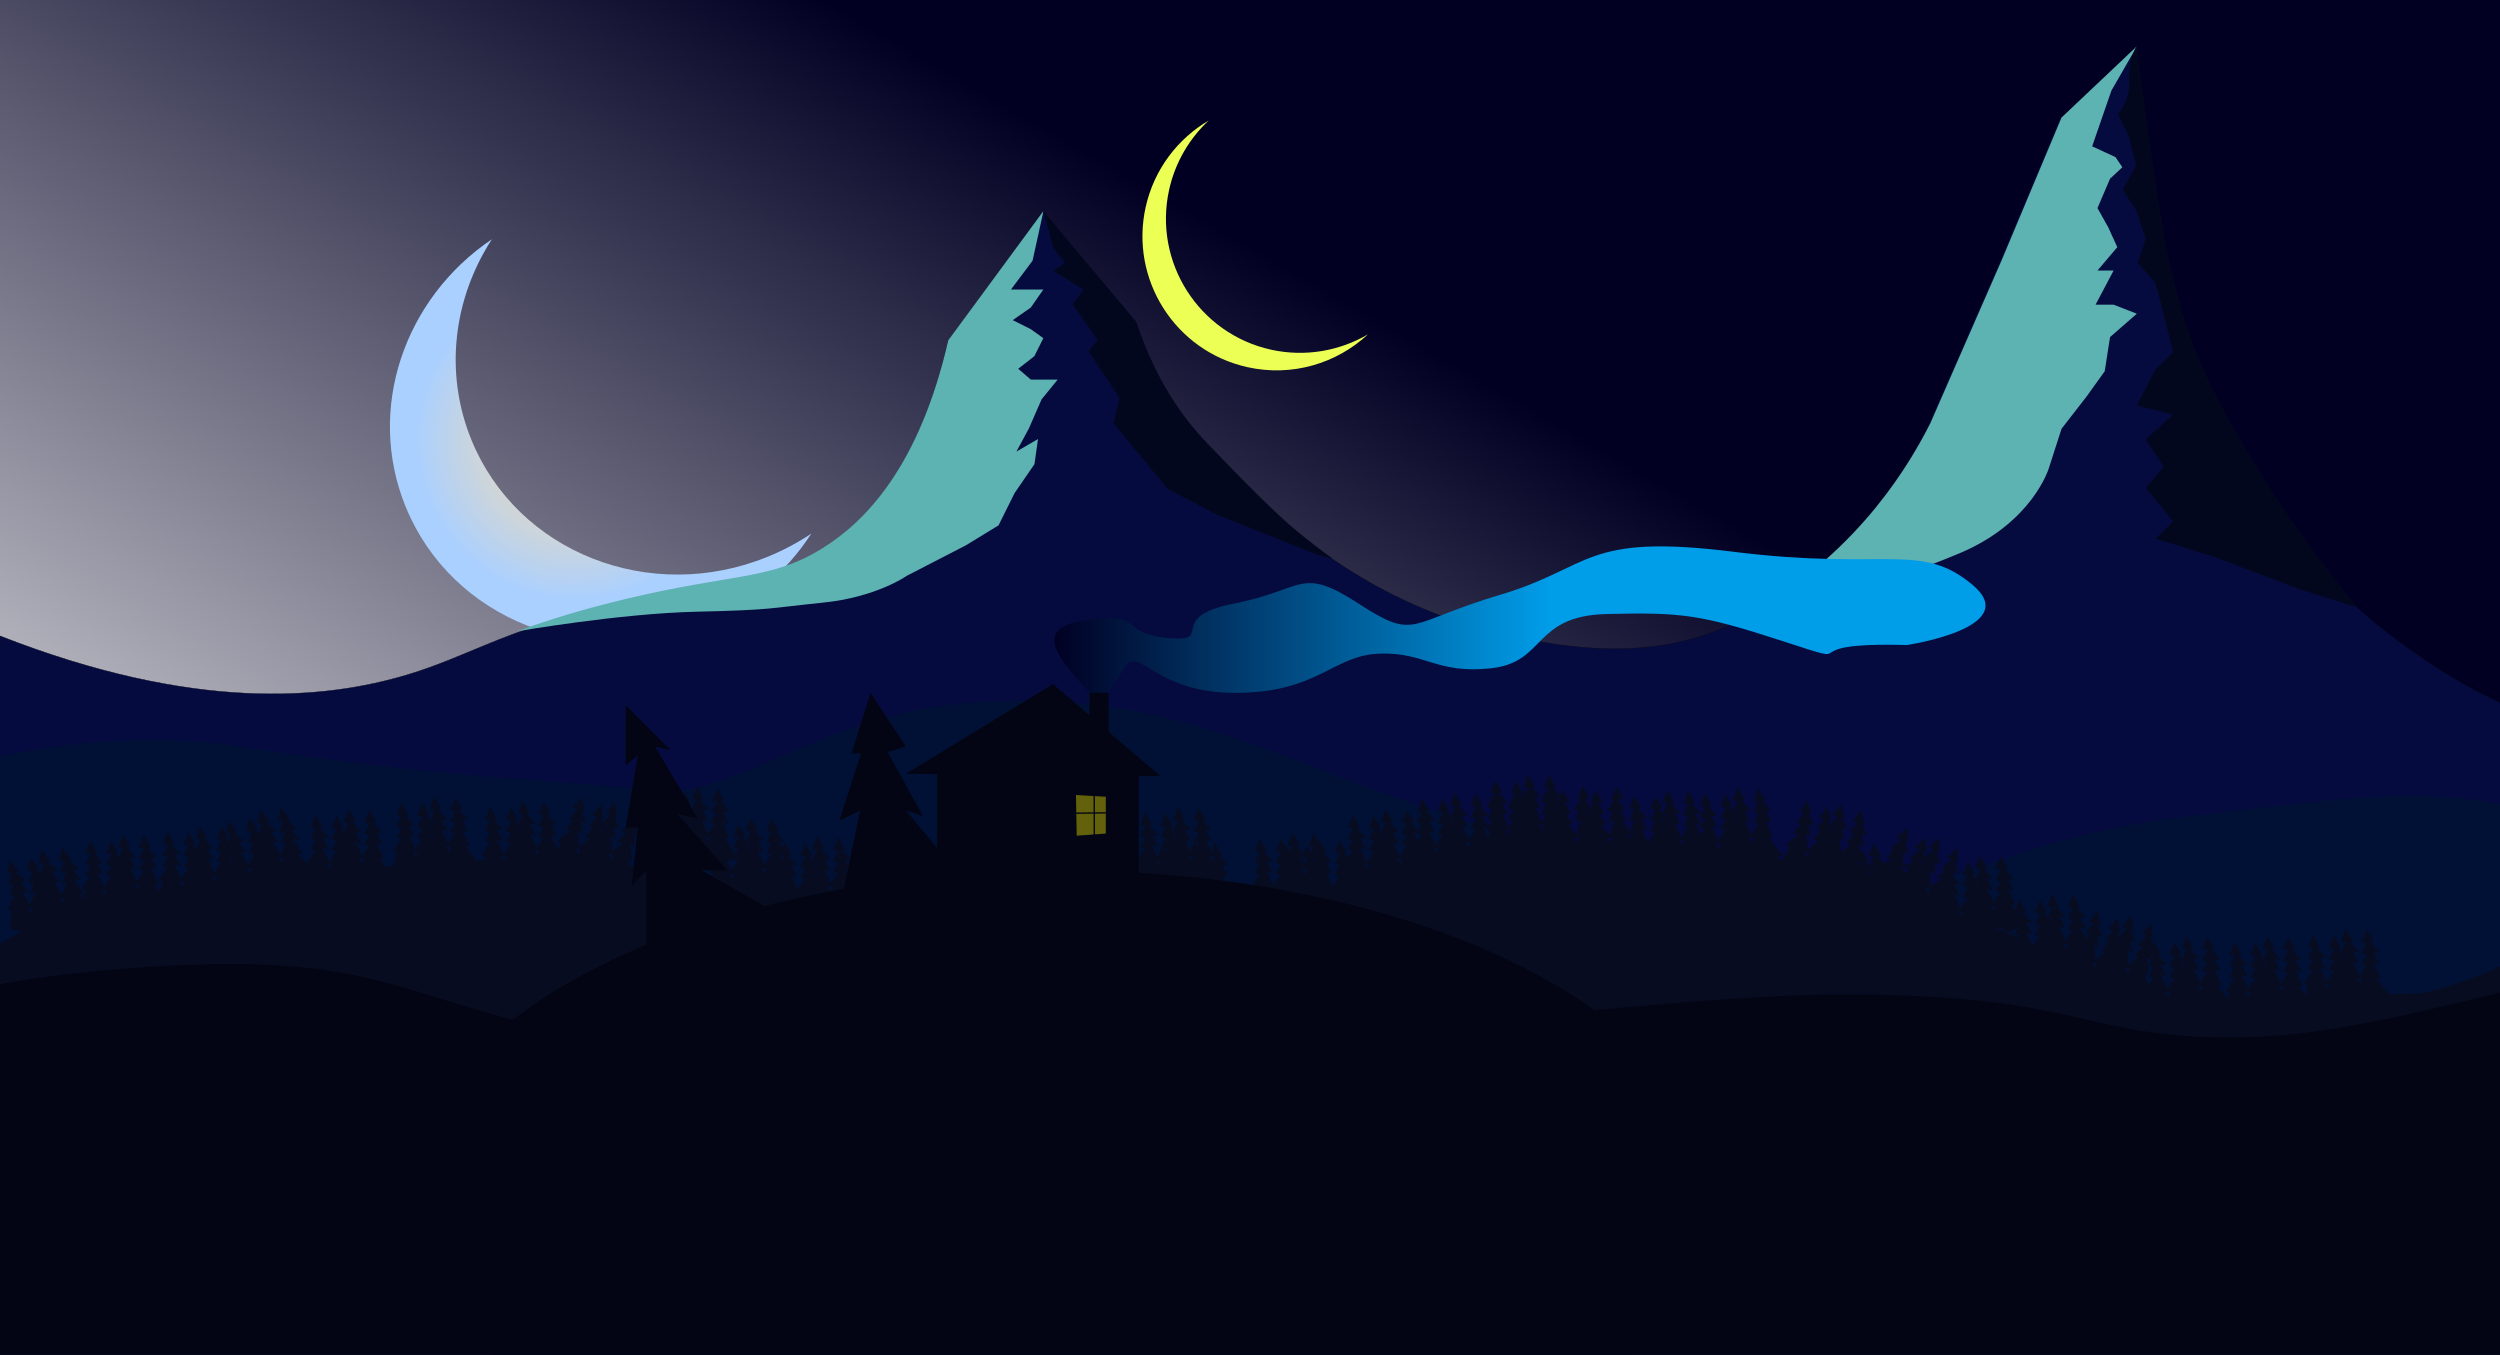 <?xml version="1.0" encoding="utf-8"?>
<!-- Generator: Adobe Illustrator 21.0.2, SVG Export Plug-In . SVG Version: 6.00 Build 0)  -->
<svg version="1.1" id="Слой_1" xmlns="http://www.w3.org/2000/svg" xmlns:xlink="http://www.w3.org/1999/xlink" x="0px" y="0px"
	 viewBox="0 0 1829.7 991.5" style="enable-background:new 0 0 1829.7 991.5;" xml:space="preserve">
<rect x="0" y="0" width="1829.7" height="991.5" fill="#333333" stroke="none"/>
<style type="text/css">
	.st0{fill:url(#SVGID_1_);}
	.st1{fill:url(#SVGID_2_);}
	.st2{fill:#050B3F;stroke:#030514;stroke-width:0.25;stroke-miterlimit:10;}
	.st3{fill:#011135;}
	.st4{fill:#5DB2B2;}
	.st5{fill:#070C21;}
	.st6{fill:#03071E;}
	.st7{fill:none;stroke:#030514;stroke-width:2;stroke-miterlimit:10;}
	.st8{fill:#030514;}
	.st9{fill:url(#SVGID_3_);}
	.st10{fill:#EBFF55;}
	.st11{fill:#63610B;stroke:#63610B;stroke-miterlimit:10;}
	.st12{fill:#030514;stroke:#030514;stroke-miterlimit:10;}
	.st13{fill:none;stroke:#030514;stroke-miterlimit:10;}
</style>
<g id="Слой_1_1_">
	
		<linearGradient id="SVGID_1_" gradientUnits="userSpaceOnUse" x1="486.173" y1="-366.692" x2="1433.827" y2="1274.692" gradientTransform="matrix(1 0 0 -1 0 994)">
		<stop  offset="0.111" style="stop-color:#FFFFFF"/>
		<stop  offset="0.653" style="stop-color:#010023"/>
	</linearGradient>
	<rect class="st0" width="1920" height="1080"/>
	
		<radialGradient id="SVGID_2_" cx="416.292" cy="640.987" r="147.088" gradientTransform="matrix(0.926 -0.378 -0.378 -0.926 278.096 1072.809)" gradientUnits="userSpaceOnUse">
		<stop  offset="0" style="stop-color:#FDDCA7"/>
		<stop  offset="0.237" style="stop-color:#E8D9BD"/>
		<stop  offset="0.73" style="stop-color:#B2D1F7"/>
		<stop  offset="0.798" style="stop-color:#AAD0FF"/>
	</radialGradient>
	<path class="st1" d="M561.8,407.5c-86.1,35.1-183.2-3.2-216.8-85.6c-20.2-49.6-12.9-103.8,15-146.8
		c-64.1,43.2-92.3,124.3-63.1,195.8c33.6,82.4,130.7,120.7,216.8,85.6c34.3-14,61.7-37.5,80.1-66C584,397.1,573.3,402.8,561.8,407.5
		z"/>
</g>
<g id="Слой_2">
	<path class="st2" d="M1411,311.9c17.4-39.8,34.8-79.5,52.2-119.3c14.6-34.8,29.2-69.6,43.8-104.4c18.4-17.4,36.8-34.8,55.2-52.2
		c-0.1,8.6-0.1,20.6,0.8,35c0.6,9.1,2.7,38.4,15.3,91.2c8.2,34.4,14,58.8,26.8,90.8c10.5,26.3,19.4,44.1,35.5,71.3
		c46.8,79.3,58.5,107.4,136.2,160S1920,540,1920,540v540H0V465.4c141.4,55.4,237.1,47,299.2,28.1c43-13.1,65.3-29.9,142.1-50
		c90.8-23.8,120.2-16.1,160.6-41.3c32-19.9,70.9-60.4,92-152.1c23.2-31.6,46.5-63.2,69.7-94.7c22.8,27.2,45.6,54.4,68.4,81.6
		c14.5,43.6,35,71.2,51.7,88.7c8.2,8.5,29.8,36.9,66.7,65.3c24.5,18.9,77.4,58.8,157.9,75c35.2,7.1,103.2,20.8,167.3-13.1
		c1-0.5,1.7-0.9,2.5-1.3C1357.5,408,1396.2,341.4,1411,311.9z"/>
	<path class="st3" d="M-72.9,574.3c8.1-1.6,123.5-48.8,254.4-27.2s244.2,25.1,299.5,31.4c55.3,6.3,126.5-58.5,232.3-64.4
		c105.8-5.9,161,13.6,267.5,54.5s301.8,98.6,357.5,97.3c55.7-1.3,133.7-53.9,263.6-68.5s190.8-27.9,284.1,8.2s0,676.9,0,676.9H-73
		L-72.9,574.3L-72.9,574.3z"/>
	<path class="st4" d="M763.7,154.4c-23.2,31.6-46.5,63.2-69.7,94.7c-21.1,91.7-60,132.2-92,152.1c-40.4,25.2-69.8,17.6-160.6,41.3
		c-26.5,6.9-46.6,13.5-63.2,19.6c0,0,75-13.1,131.6-14.4s52.6-2.6,92.1-6.6c39.5-3.9,61.8-19.7,61.8-19.7l43.4-22.4l23.7-14.5
		l11.8-23.7l14.5-21.1l2.6-18.4l-15.8,9.2l9.2-17.1l9.2-21.1l11.8-14.5h-19.7l-9.2-7.9l11.8-9.2l6.6-13.2l-9.2-6.6l-13.2-6.6
		l13.2-9.2l9.2-13.2h-13.2h-10.5l15.8-21.1L763.7,154.4z"/>
	<path class="st4" d="M1465,190.4c-17.4,39.8-34.8,79.5-52.2,119.3c-14.3,28.4-50.8,91.4-124.7,134.8c0,0,22-0.6,57.5-12.4
		s36.8-5.3,89.5-27.6c52.6-22.4,64.4-61.8,64.4-61.8l9.3-28.9l18.4-23.7l13.2-18.4l3.9-25l19.6-17.1l-17-6.6h-13.2l13.2-25h-11.8
		l14.5-17.1l-6.6-14.5l-7.9-14.1l9.2-21.5c3-2.8,6-5.6,9-8.4c-1.7-2.5-3.4-4.9-5-7.4l-17.1-7.9c4.7-13.6,9.4-27.2,14.1-40.8
		c6.2-10.8,12.5-21.7,18.7-32.5c-18.4,17.4-36.8,34.8-55.2,52.2C1494.2,120.8,1479.6,155.6,1465,190.4z"/>
	<path class="st5" d="M-12.8,700.9c0,0,21-36.6,212.8-58.1c104.4-11.7,156-15.2,201.1-13.6c52.2,1.9,91.8,8.1,127,13.6
		c158.6,24.6,176.6,54.9,238.8,36.7c40.5-11.9,62.3-33.5,106.6-29.4c14.7,1.4,36.5,6.1,69.9,4.1c17.5-1.1,31.8-3.6,41.4-5.6
		c141.5-41.7,247.6-34.2,318.3-19.7c175.2,35.9,257.7,120.5,360.9,104.8c57-8.6,100.6-4.5,113.4-7.8c28.4-7.3,50.3-17.2,63.7-24.1
		c16.9-11.5,42.1-25.6,74.9-34c16.3-4.2,31.2-6.2,44-7c0,0,14.8,5.6,59.8,95.6l-59.3,304.1c0,0-1042.4,59.3-1495.5,24
		S-107.9,952-107.9,952L-12.8,700.9z"/>
	<path class="st5" d="M2035.8,414.9"/>
	<path class="st5" d="M1131.5,578.2l-3.6,9.6h3.6l-3.6,8.5h3.6l-3.6,7.9h3.6l-6.7,10.3h3.3l-3.3,13.3l12.7,6.4l11.5-7
		c-3.2-4.3-6.5-8.5-9.7-12.8c0.9-0.2,1.9-0.4,2.8-0.6c-1.7-3.8-3.5-7.6-5.2-11.4l4.2,1.2l-4.2-8.5h4.2c-2.1-2.4-4.2-4.9-6.4-7.3
		c0.7-0.2,1.4-0.4,2.1-0.6C1135.1,584.3,1133.3,581.3,1131.5,578.2z"/>
	<path class="st5" d="M1116.2,577.8l-3.6,9.6h3.6l-3.6,8.5h3.6l-3.6,7.9h3.6l-6.7,10.3h3.3l-3.3,13.3l12.7,6.4l11.5-7
		c-3.2-4.3-6.5-8.5-9.7-12.8c0.9-0.2,1.9-0.4,2.8-0.6c-1.7-3.8-3.5-7.6-5.2-11.4l4.2,1.2l-4.2-8.5h4.2c-2.1-2.4-4.2-4.9-6.4-7.3
		c0.7-0.2,1.4-0.4,2.1-0.6C1119.8,583.8,1118,580.8,1116.2,577.8z"/>
	<path class="st5" d="M1107.4,582.4l-3.6,9.6h3.6l-3.6,8.5h3.6l-3.6,7.9h3.6l-6.7,10.3h3.3l-3.3,13.3l12.7,6.4l11.5-7
		c-3.2-4.3-6.5-8.5-9.7-12.8c0.9-0.2,1.9-0.4,2.8-0.6c-1.7-3.8-3.5-7.6-5.2-11.4l4.2,1.2l-4.2-8.5h4.2c-2.1-2.4-4.2-4.9-6.4-7.3
		c0.7-0.2,1.4-0.4,2.1-0.6C1111,588.4,1109.2,585.4,1107.4,582.4z"/>
	<path class="st5" d="M1092.1,582l-3.6,9.6h3.6l-3.6,8.5h3.6l-3.6,7.9h3.6l-6.7,10.3h3.3l-3.3,13.3l12.7,6.4l11.5-7
		c-3.2-4.3-6.5-8.5-9.7-12.8c0.9-0.2,1.9-0.4,2.8-0.6c-1.7-3.8-3.5-7.6-5.2-11.4l4.2,1.2l-4.2-8.5h4.2c-2.1-2.4-4.2-4.9-6.4-7.3
		c0.7-0.2,1.4-0.4,2.1-0.6C1095.8,588,1093.9,585,1092.1,582z"/>
	<path class="st5" d="M1143.6,577.9l5.1,9l-3.6,0.6l4.9,7.8l-3.6,0.6l4.8,7.2l-3.6,0.6l8.2,9.1l-3.3,0.5l5.3,12.6l-11.6,8.3
		l-12.4-5.2c2.5-4.7,5.1-9.4,7.6-14.1c-1-0.1-1.9-0.1-2.9-0.2c1.1-4,2.3-8,3.4-12l-4,1.8l2.9-9l-4.2,0.7c1.7-2.7,3.4-5.5,5.2-8.2
		c-0.7-0.1-1.4-0.1-2.2-0.2C1140.9,584.4,1142.3,581.2,1143.6,577.9z"/>
	<path class="st5" d="M1158.6,575.1l5.1,9l-3.6,0.6l4.9,7.8l-3.6,0.6l4.8,7.2l-3.6,0.6l8.2,9.1l-3.3,0.5l5.3,12.6l-11.6,8.3
		l-12.4-5.2c2.5-4.7,5.1-9.4,7.6-14.1c-1-0.1-1.9-0.1-2.9-0.2c1.1-4,2.3-8,3.4-12l-4,1.8l2.9-9l-4.2,0.7c1.7-2.7,3.4-5.5,5.2-8.2
		c-0.7-0.1-1.4-0.1-2.2-0.2C1155.9,581.6,1157.3,578.4,1158.6,575.1z"/>
	<path class="st5" d="M1168,578.3l5.1,9l-3.6,0.6l4.9,7.8l-3.6,0.6l4.8,7.2l-3.6,0.6l8.2,9.1l-3.3,0.5l5.3,12.6l-11.6,8.3l-12.4-5.2
		c2.5-4.7,5.1-9.4,7.6-14.1c-1-0.1-1.9-0.1-2.9-0.2c1.1-4,2.3-8,3.4-12l-4,1.8l2.9-9l-4.2,0.7c1.7-2.7,3.4-5.5,5.2-8.2
		c-0.7-0.1-1.4-0.1-2.2-0.2C1165.4,584.8,1166.7,581.6,1168,578.3z"/>
	<path class="st5" d="M1183,575.6l5.1,9l-3.6,0.6l4.9,7.8l-3.6,0.6l4.8,7.2l-3.6,0.6l8.2,9.1l-3.3,0.5l5.3,12.6l-11.6,8.3l-12.4-5.2
		c2.5-4.7,5.1-9.4,7.6-14.1c-1-0.1-1.9-0.1-2.9-0.2c1.1-4,2.3-8,3.4-12l-4,1.8l2.9-9l-4.2,0.7c1.7-2.7,3.4-5.5,5.2-8.2
		c-0.7-0.1-1.4-0.1-2.2-0.2C1180.4,582.1,1181.7,578.8,1183,575.6z"/>
	<path class="st5" d="M1080,580.5l-3.6,9.6h3.6l-3.6,8.5h3.6l-3.6,7.9h3.6l-6.7,10.3h3.3l-3.3,13.3l12.7,6.4l11.5-7
		c-3.2-4.3-6.5-8.5-9.7-12.8c0.9-0.2,1.9-0.4,2.8-0.6c-1.7-3.8-3.5-7.6-5.2-11.4l4.2,1.2l-4.2-8.5h4.2c-2.1-2.4-4.2-4.9-6.4-7.3
		c0.7-0.2,1.4-0.4,2.1-0.6C1083.7,586.6,1081.8,583.5,1080,580.5z"/>
	<path class="st5" d="M1064.8,580.1l-3.6,9.6h3.6l-3.6,8.5h3.6l-3.6,7.9h3.6l-6.7,10.3h3.3l-3.3,13.3l12.7,6.4l11.5-7
		c-3.2-4.3-6.5-8.5-9.7-12.8c0.9-0.2,1.9-0.4,2.8-0.6c-1.7-3.8-3.5-7.6-5.2-11.4l4.2,1.2l-4.2-8.5h4.2c-2.1-2.4-4.2-4.9-6.4-7.3
		c0.7-0.2,1.4-0.4,2.1-0.6C1068.4,586.1,1066.6,583.1,1064.8,580.1z"/>
	<path class="st5" d="M1055.9,584.7l-3.6,9.6h3.6l-3.6,8.5h3.6l-3.6,7.9h3.6l-6.7,10.3h3.3l-3.3,13.3l12.7,6.4l11.5-7
		c-3.2-4.3-6.5-8.5-9.7-12.8c0.9-0.2,1.9-0.4,2.8-0.6c-1.7-3.8-3.5-7.6-5.2-11.4l4.2,1.2l-4.2-8.5h4.2c-2.1-2.4-4.2-4.9-6.4-7.3
		c0.7-0.2,1.4-0.4,2.1-0.6C1059.6,590.7,1057.8,587.7,1055.9,584.7z"/>
	<path class="st5" d="M1040.7,584.3l-3.6,9.6h3.6l-3.6,8.5h3.6l-3.6,7.9h3.6l-6.7,10.3h3.3l-3.3,13.3l12.7,6.4l11.5-7
		c-3.2-4.3-6.5-8.5-9.7-12.8c0.9-0.2,1.9-0.4,2.8-0.6c-1.7-3.8-3.5-7.6-5.2-11.4l4.2,1.2l-4.2-8.5h4.2c-2.1-2.4-4.2-4.9-6.4-7.3
		c0.7-0.2,1.4-0.4,2.1-0.6C1044.3,590.3,1042.5,587.3,1040.7,584.3z"/>
	<path class="st5" d="M1235.4,578.7l-3.6,9.6h3.6l-3.6,8.5h3.6l-3.6,7.9h3.6l-6.7,10.3h3.3l-3.3,13.3l12.7,6.4l11.5-7
		c-3.2-4.3-6.5-8.5-9.7-12.8c0.9-0.2,1.9-0.4,2.8-0.6c-1.7-3.8-3.5-7.6-5.2-11.4l4.2,1.2l-4.2-8.5h4.2c-2.1-2.4-4.2-4.9-6.4-7.3
		c0.7-0.2,1.4-0.4,2.1-0.6C1239.1,584.7,1237.2,581.7,1235.4,578.7z"/>
	<path class="st5" d="M1220.2,578.2l-3.6,9.6h3.6l-3.6,8.5h3.6l-3.6,7.9h3.6l-6.7,10.3h3.3l-3.3,13.3l12.7,6.4l11.5-7
		c-3.2-4.3-6.5-8.5-9.7-12.8c0.9-0.2,1.9-0.4,2.8-0.6c-1.7-3.8-3.5-7.6-5.2-11.4l4.2,1.2l-4.2-8.5h4.2c-2.1-2.4-4.2-4.9-6.4-7.3
		c0.7-0.2,1.4-0.4,2.1-0.6C1223.8,584.3,1222,581.3,1220.2,578.2z"/>
	<path class="st5" d="M1211.3,582.8l-3.6,9.6h3.6l-3.6,8.5h3.6l-3.6,7.9h3.6l-6.7,10.3h3.3l-3.3,13.3l12.7,6.4l11.5-7
		c-3.2-4.3-6.5-8.5-9.7-12.8c0.9-0.2,1.9-0.4,2.8-0.6c-1.7-3.8-3.5-7.6-5.2-11.4l4.2,1.2l-4.2-8.5h4.2c-2.1-2.4-4.2-4.9-6.4-7.3
		c0.7-0.2,1.4-0.4,2.1-0.6C1215,588.8,1213.2,585.8,1211.3,582.8z"/>
	<path class="st5" d="M1196.1,582.4l-3.6,9.6h3.6l-3.6,8.5h3.6l-3.6,7.9h3.6l-6.7,10.3h3.3l-3.3,13.3l12.7,6.4l11.5-7
		c-3.2-4.3-6.5-8.5-9.7-12.8c0.9-0.2,1.9-0.4,2.8-0.6c-1.7-3.8-3.5-7.6-5.2-11.4l4.2,1.2l-4.2-8.5h4.2c-2.1-2.4-4.2-4.9-6.4-7.3
		c0.7-0.2,1.4-0.4,2.1-0.6C1199.7,588.4,1197.9,585.4,1196.1,582.4z"/>
	<path class="st5" d="M1286.9,576.8l-3.6,9.6h3.6l-3.6,8.5h3.6l-3.6,7.9h3.6l-6.7,10.3h3.3l-3.3,13.3l12.7,6.4l11.5-7
		c-3.2-4.3-6.5-8.5-9.7-12.8c0.9-0.2,1.9-0.4,2.8-0.6c-1.7-3.8-3.5-7.6-5.2-11.4l4.2,1.2l-4.2-8.5h4.2c-2.1-2.4-4.2-4.9-6.4-7.3
		c0.7-0.2,1.4-0.4,2.1-0.6C1290.5,582.8,1288.7,579.8,1286.9,576.8z"/>
	<path class="st5" d="M1271.6,576.4l-3.6,9.6h3.6l-3.6,8.5h3.6l-3.6,7.9h3.6l-6.7,10.3h3.3L1265,626l12.7,6.4l11.5-7
		c-3.2-4.3-6.5-8.5-9.7-12.8c0.9-0.2,1.9-0.4,2.8-0.6c-1.7-3.8-3.5-7.6-5.2-11.4l4.2,1.2l-4.2-8.5h4.2c-2.1-2.4-4.2-4.9-6.4-7.3
		c0.7-0.2,1.4-0.4,2.1-0.6C1275.2,582.4,1273.4,579.4,1271.6,576.4z"/>
	<path class="st5" d="M1262.8,581l-3.6,9.6h3.6l-3.6,8.5h3.6l-3.6,7.9h3.6l-6.7,10.3h3.3l-3.3,13.3l12.7,6.4l11.5-7
		c-3.2-4.3-6.5-8.5-9.7-12.8c0.9-0.2,1.9-0.4,2.8-0.6c-1.7-3.8-3.5-7.6-5.2-11.4l4.2,1.2l-4.2-8.5h4.2c-2.1-2.4-4.2-4.9-6.4-7.3
		c0.7-0.2,1.4-0.4,2.1-0.6C1266.4,587,1264.6,584,1262.8,581z"/>
	<path class="st5" d="M1247.5,580.5l-3.6,9.6h3.6l-3.6,8.5h3.6l-3.6,7.9h3.6l-6.7,10.3h3.3l-3.3,13.3l12.7,6.4l11.5-7
		c-3.2-4.3-6.5-8.5-9.7-12.8c0.9-0.2,1.9-0.4,2.8-0.6c-1.7-3.8-3.5-7.6-5.2-11.4l4.2,1.2l-4.2-8.5h4.2c-2.1-2.4-4.2-4.9-6.4-7.3
		c0.7-0.2,1.4-0.4,2.1-0.6C1251.2,586.6,1249.3,583.5,1247.5,580.5z"/>
	<path class="st5" d="M1133.5,567.2l-3.6,9.6h3.6l-3.6,8.5h3.6l-3.6,7.9h3.6l-6.7,10.3h3.3l-3.3,13.3l12.7,6.4l11.5-7
		c-3.2-4.3-6.5-8.5-9.7-12.8c0.9-0.2,1.9-0.4,2.8-0.6c-1.7-3.8-3.5-7.6-5.2-11.4l4.2,1.2l-4.2-8.5h4.2c-2.1-2.4-4.2-4.9-6.4-7.3
		c0.7-0.2,1.4-0.4,2.1-0.6C1137.1,573.3,1135.3,570.3,1133.5,567.2z"/>
	<path class="st5" d="M1118.2,566.8l-3.6,9.6h3.6l-3.6,8.5h3.6l-3.6,7.9h3.6l-6.7,10.3h3.3l-3.3,13.3l12.7,6.4l11.5-7
		c-3.2-4.3-6.5-8.5-9.7-12.8c0.9-0.2,1.9-0.4,2.8-0.6c-1.7-3.8-3.5-7.6-5.2-11.4l4.2,1.2l-4.2-8.5h4.2c-2.1-2.4-4.2-4.9-6.4-7.3
		c0.7-0.2,1.4-0.4,2.1-0.6C1121.8,572.8,1120,569.8,1118.2,566.8z"/>
	<path class="st5" d="M1109.4,571.4l-3.6,9.6h3.6l-3.6,8.5h3.6l-3.6,7.9h3.6l-6.7,10.3h3.3l-3.3,13.3l12.7,6.4l11.5-7
		c-3.2-4.3-6.5-8.5-9.7-12.8c0.9-0.2,1.9-0.4,2.8-0.6c-1.7-3.8-3.5-7.6-5.2-11.4l4.2,1.2l-4.2-8.5h4.2c-2.1-2.4-4.2-4.9-6.4-7.3
		c0.7-0.2,1.4-0.4,2.1-0.6C1113,577.4,1111.2,574.4,1109.4,571.4z"/>
	<path class="st5" d="M1094.1,571l-3.6,9.6h3.6l-3.6,8.5h3.6l-3.6,7.9h3.6l-6.7,10.3h3.3l-3.3,13.3l12.7,6.4l11.5-7
		c-3.2-4.3-6.5-8.5-9.7-12.8c0.9-0.2,1.9-0.4,2.8-0.6c-1.7-3.8-3.5-7.6-5.2-11.4l4.2,1.2l-4.2-8.5h4.2c-2.1-2.4-4.2-4.9-6.4-7.3
		c0.7-0.2,1.4-0.4,2.1-0.6C1097.8,577,1095.9,574,1094.1,571z"/>
	<path class="st5" d="M1361.8,592.9l-6.1,8.3l3.5,1l-5.8,7.1l3.5,1l-5.7,6.6l3.5,1l-9.2,8.1l3.2,0.9l-6.9,11.9l10.5,9.6l13-3.6
		c-1.9-5-3.9-10-5.8-15c1,0,1.9,0.1,2.9,0.1c-0.6-4.1-1.3-8.2-1.9-12.4l3.7,2.3l-1.7-9.3l4.1,1.2c-1.4-2.9-2.7-5.9-4.1-8.8
		c0.7,0,1.5,0,2.2,0C1363.7,599.7,1362.8,596.3,1361.8,592.9z"/>
	<path class="st5" d="M1347.3,588.3l-6.1,8.3l3.5,1l-5.8,7.1l3.5,1l-5.7,6.6l3.5,1l-9.2,8.1l3.2,0.9l-6.9,11.9l10.5,9.6l13-3.6
		c-1.9-5-3.9-10-5.8-15c1,0,1.9,0.1,2.9,0.1c-0.6-4.1-1.3-8.2-1.9-12.4l3.7,2.3l-1.7-9.3l4.1,1.2c-1.4-2.9-2.7-5.9-4.1-8.8
		c0.7,0,1.5,0,2.2,0C1349.2,595.1,1348.2,591.7,1347.3,588.3z"/>
	<path class="st5" d="M1337.6,590.3l-6.1,8.3l3.5,1l-5.8,7.1l3.5,1l-5.7,6.6l3.5,1l-9.2,8.1l3.2,0.9l-6.9,11.9l10.5,9.6l13-3.6
		c-1.9-5-3.9-10-5.8-15c1,0,1.9,0.1,2.9,0.1c-0.6-4.1-1.3-8.2-1.9-12.4l3.7,2.3l-1.7-9.3l4.1,1.2c-1.4-2.9-2.7-5.9-4.1-8.8
		c0.7,0,1.5,0,2.2,0C1339.4,597.1,1338.5,593.7,1337.6,590.3z"/>
	<path class="st5" d="M1323,585.7l-6.1,8.3l3.5,1l-5.8,7.1l3.5,1l-5.7,6.6l3.5,1l-9.2,8.1l3.2,0.9l-6.9,11.9l10.5,9.6l13-3.6
		c-1.9-5-3.9-10-5.8-15c1,0,1.9,0.1,2.9,0.1c-0.6-4.1-1.3-8.2-1.9-12.4l3.7,2.3l-1.7-9.3l4.1,1.2c-1.4-2.9-2.7-5.9-4.1-8.8
		c0.7,0,1.5,0,2.2,0C1324.9,592.5,1323.9,589.1,1323,585.7z"/>
	<path class="st5" d="M1432.5,620.6l-7.6,6.9l3.2,1.7l-7.1,5.9l3.2,1.7l-6.8,5.3l3.2,1.7l-10.6,6.1l3,1.5l-9,10.3l8.4,11.5l13.4-1
		c-0.9-5.3-1.9-10.5-2.8-15.8c0.9,0.2,1.9,0.5,2.8,0.7c0.2-4.2,0.3-8.3,0.5-12.5l3.2,3l0.1-9.5l3.8,1.9c-0.8-3.1-1.5-6.3-2.3-9.4
		c0.7,0.2,1.4,0.3,2.1,0.5C1433,627.6,1432.7,624.1,1432.5,620.6z"/>
	<path class="st5" d="M1419.1,613.3l-7.6,6.9l3.2,1.7l-7.1,5.9l3.2,1.7l-6.8,5.3l3.2,1.7l-10.6,6.1l3,1.5l-9,10.3l8.4,11.5l13.4-1
		c-0.9-5.3-1.9-10.5-2.8-15.8c0.9,0.2,1.9,0.5,2.8,0.7c0.2-4.2,0.3-8.3,0.5-12.5l3.2,3l0.1-9.5l3.8,1.9c-0.8-3.1-1.5-6.3-2.3-9.4
		c0.7,0.2,1.4,0.3,2.1,0.5C1419.6,620.3,1419.3,616.8,1419.1,613.3z"/>
	<path class="st5" d="M1409.1,613.3l-7.6,6.9l3.2,1.7l-7.1,5.9l3.2,1.7l-6.8,5.3l3.2,1.7l-10.6,6.1l3,1.5l-9,10.3l8.4,11.5l13.4-1
		c-0.9-5.3-1.9-10.5-2.8-15.8c0.9,0.2,1.9,0.5,2.8,0.7c0.2-4.2,0.3-8.3,0.5-12.5l3.2,3l0.1-9.5l3.8,1.9c-0.8-3.1-1.5-6.3-2.3-9.4
		c0.7,0.2,1.4,0.3,2.1,0.5C1409.6,620.4,1409.4,616.9,1409.1,613.3z"/>
	<path class="st5" d="M1395.8,606l-7.6,6.9l3.2,1.7l-7.1,5.9l3.2,1.7l-6.8,5.3l3.2,1.7l-10.6,6.1l3,1.5l-9,10.3l8.4,11.5l13.4-1
		c-0.9-5.3-1.9-10.5-2.8-15.8c0.9,0.2,1.9,0.5,2.8,0.7c0.2-4.2,0.3-8.3,0.5-12.5l3.2,3l0.1-9.5l3.8,1.9c-0.8-3.1-1.5-6.3-2.3-9.4
		c0.7,0.2,1.4,0.3,2.1,0.5C1396.3,613,1396,609.5,1395.8,606z"/>
	<path class="st5" d="M1386.4,617.5l-3.6,9.6h3.6l-3.6,8.5h3.6l-3.6,7.9h3.6l-6.7,10.3h3.3l-3.3,13.3l12.7,6.4l11.5-7
		c-3.2-4.3-6.5-8.5-9.7-12.8c0.9-0.2,1.9-0.4,2.8-0.6c-1.7-3.8-3.5-7.6-5.2-11.4l4.2,1.2l-4.2-8.5h4.2c-2.1-2.4-4.2-4.9-6.4-7.3
		c0.7-0.2,1.4-0.4,2.1-0.6C1390.1,623.5,1388.3,620.5,1386.4,617.5z"/>
	<path class="st5" d="M1371.2,617l-3.6,9.6h3.6l-3.6,8.5h3.6l-3.6,7.9h3.6l-6.7,10.3h3.3l-3.3,13.3l12.7,6.4l11.5-7
		c-3.2-4.3-6.5-8.5-9.7-12.8c0.9-0.2,1.9-0.4,2.8-0.6c-1.7-3.8-3.5-7.6-5.2-11.4l4.2,1.2l-4.2-8.5h4.2c-2.1-2.4-4.2-4.9-6.4-7.3
		c0.7-0.2,1.4-0.4,2.1-0.6C1374.8,623.1,1373,620.1,1371.2,617z"/>
	<path class="st5" d="M1362.4,621.6l-3.6,9.6h3.6l-3.6,8.5h3.6l-3.6,7.9h3.6l-6.7,10.3h3.3l-3.3,13.3l12.7,6.4l11.5-7
		c-3.2-4.3-6.5-8.5-9.7-12.8c0.9-0.2,1.9-0.4,2.8-0.6c-1.7-3.8-3.5-7.6-5.2-11.4l4.2,1.2l-4.2-8.5h4.2c-2.1-2.4-4.2-4.9-6.4-7.3
		c0.7-0.2,1.4-0.4,2.1-0.6C1366,627.6,1364.2,624.6,1362.4,621.6z"/>
	<path class="st5" d="M1347.1,621.2l-3.6,9.6h3.6l-3.6,8.5h3.6l-3.6,7.9h3.6l-6.7,10.3h3.3l-3.3,13.3l12.7,6.4l11.5-7
		c-3.2-4.3-6.5-8.5-9.7-12.8c0.9-0.2,1.9-0.4,2.8-0.6c-1.7-3.8-3.5-7.6-5.2-11.4l4.2,1.2l-4.2-8.5h4.2c-2.1-2.4-4.2-4.9-6.4-7.3
		c0.7-0.2,1.4-0.4,2.1-0.6C1350.7,627.2,1348.9,624.2,1347.1,621.2z"/>
	<path class="st5" d="M1464.2,626.6l-3.6,9.6h3.6l-3.6,8.5h3.6l-3.6,7.9h3.6l-6.7,10.3h3.3l-3.3,13.3l12.7,6.4l11.5-7
		c-3.2-4.3-6.5-8.5-9.7-12.8c0.9-0.2,1.9-0.4,2.8-0.6c-1.7-3.8-3.5-7.6-5.2-11.4l4.2,1.2l-4.2-8.5h4.2c-2.1-2.4-4.2-4.9-6.4-7.3
		c0.7-0.2,1.4-0.4,2.1-0.6C1467.8,632.7,1466,629.6,1464.2,626.6z"/>
	<path class="st5" d="M1448.9,626.2l-3.6,9.6h3.6l-3.6,8.5h3.6l-3.6,7.9h3.6l-6.7,10.3h3.3l-3.3,13.3l12.7,6.4l11.5-7
		c-3.2-4.3-6.5-8.5-9.7-12.8c0.9-0.2,1.9-0.4,2.8-0.6c-1.7-3.8-3.5-7.6-5.2-11.4l4.2,1.2l-4.2-8.5h4.2c-2.1-2.4-4.2-4.9-6.4-7.3
		c0.7-0.2,1.4-0.4,2.1-0.6C1452.6,632.2,1450.8,629.2,1448.9,626.2z"/>
	<path class="st5" d="M1440.1,630.8l-3.6,9.6h3.6l-3.6,8.5h3.6l-3.6,7.9h3.6l-6.7,10.3h3.3l-3.3,13.3l12.7,6.4l11.5-7
		c-3.2-4.3-6.5-8.5-9.7-12.8c0.9-0.2,1.9-0.4,2.8-0.6c-1.7-3.8-3.5-7.6-5.2-11.4l4.2,1.2l-4.2-8.5h4.2c-2.1-2.4-4.2-4.9-6.4-7.3
		c0.7-0.2,1.4-0.4,2.1-0.6C1443.7,636.8,1441.9,633.8,1440.1,630.8z"/>
	<path class="st5" d="M1424.9,630.4l-3.6,9.6h3.6l-3.6,8.5h3.6l-3.6,7.9h3.6l-6.7,10.3h3.3l-3.3,13.3l12.7,6.4l11.5-7
		c-3.2-4.3-6.5-8.5-9.7-12.8c0.9-0.2,1.9-0.4,2.8-0.6c-1.7-3.8-3.5-7.6-5.2-11.4l4.2,1.2l-4.2-8.5h4.2c-2.1-2.4-4.2-4.9-6.4-7.3
		c0.7-0.2,1.4-0.4,2.1-0.6C1428.5,636.4,1426.7,633.4,1424.9,630.4z"/>
	<path class="st5" d="M1517,654.6l-3.6,9.6h3.6l-3.6,8.5h3.6l-3.6,7.9h3.6l-6.7,10.3h3.3l-3.3,13.3l12.7,6.4l11.5-7
		c-3.2-4.3-6.5-8.5-9.7-12.8c0.9-0.2,1.9-0.4,2.8-0.6c-1.7-3.8-3.5-7.6-5.2-11.4l4.2,1.2l-4.2-8.5h4.2c-2.1-2.4-4.2-4.9-6.4-7.3
		c0.7-0.2,1.4-0.4,2.1-0.6C1520.7,660.6,1518.8,657.6,1517,654.6z"/>
	<path class="st5" d="M1501.8,654.1l-3.6,9.6h3.6l-3.6,8.5h3.6l-3.6,7.9h3.6l-6.7,10.3h3.3l-3.3,13.3l12.7,6.4l11.5-7
		c-3.2-4.3-6.5-8.5-9.7-12.8c0.9-0.2,1.9-0.4,2.8-0.6c-1.7-3.8-3.5-7.6-5.2-11.4l4.2,1.2l-4.2-8.5h4.2c-2.1-2.4-4.2-4.9-6.4-7.3
		c0.7-0.2,1.4-0.4,2.1-0.6C1505.4,660.1,1503.6,657.1,1501.8,654.1z"/>
	<path class="st5" d="M1492.9,658.7l-3.6,9.6h3.6l-3.6,8.5h3.6l-3.6,7.9h3.6l-6.7,10.3h3.3l-3.3,13.3l12.7,6.4l11.5-7
		c-3.2-4.3-6.5-8.5-9.7-12.8c0.9-0.2,1.9-0.4,2.8-0.6c-1.7-3.8-3.5-7.6-5.2-11.4l4.2,1.2l-4.2-8.5h4.2c-2.1-2.4-4.2-4.9-6.4-7.3
		c0.7-0.2,1.4-0.4,2.1-0.6C1496.6,664.7,1494.8,661.7,1492.9,658.7z"/>
	<path class="st5" d="M1477.7,658.3l-3.6,9.6h3.6l-3.6,8.5h3.6l-3.6,7.9h3.6l-6.7,10.3h3.3l-3.3,13.3l12.7,6.4l11.5-7
		c-3.2-4.3-6.5-8.5-9.7-12.8c0.9-0.2,1.9-0.4,2.8-0.6c-1.7-3.8-3.5-7.6-5.2-11.4l4.2,1.2l-4.2-8.5h4.2c-2.1-2.4-4.2-4.9-6.4-7.3
		c0.7-0.2,1.4-0.4,2.1-0.6C1481.3,664.3,1479.5,661.3,1477.7,658.3z"/>
	<path class="st5" d="M1573.9,675.6l-6.5,8l3.4,1.2l-6.2,6.9l3.4,1.2l-6,6.3l3.4,1.2l-9.6,7.6l3.2,1.1l-7.4,11.6l10,10.1l13.1-3
		c-1.7-5.1-3.4-10.1-5.1-15.2c1,0.1,1.9,0.2,2.9,0.3c-0.4-4.1-0.9-8.3-1.3-12.4l3.6,2.5l-1.3-9.4l4,1.4c-1.2-3-2.5-6-3.7-9
		c0.7,0,1.5,0.1,2.2,0.1C1575.4,682.5,1574.6,679,1573.9,675.6z"/>
	<path class="st5" d="M1559.6,670.3l-6.5,8l3.4,1.2l-6.2,6.9l3.4,1.2l-6,6.3l3.4,1.2l-9.6,7.6l3.2,1.1l-7.4,11.6l10,10.1l13.1-3
		c-1.7-5.1-3.4-10.1-5.1-15.2c1,0.1,1.9,0.2,2.9,0.3c-0.4-4.1-0.9-8.3-1.3-12.4l3.6,2.5l-1.3-9.4l4,1.4c-1.2-3-2.5-6-3.7-9
		c0.7,0,1.5,0.1,2.2,0.1C1561.1,677.2,1560.3,673.8,1559.6,670.3z"/>
	<path class="st5" d="M1549.7,671.8l-6.5,8l3.4,1.2l-6.2,6.9l3.4,1.2l-6,6.3l3.4,1.2l-9.6,7.6l3.2,1.1l-7.4,11.6l10,10.1l13.1-3
		c-1.7-5.1-3.4-10.1-5.1-15.2c1,0.1,1.9,0.2,2.9,0.3c-0.4-4.1-0.9-8.3-1.3-12.4l3.6,2.5l-1.3-9.4l4,1.4c-1.2-3-2.5-6-3.7-9
		c0.7,0,1.5,0.1,2.2,0.1C1551.2,678.7,1550.5,675.3,1549.7,671.8z"/>
	<path class="st5" d="M1535.4,666.6l-6.5,8l3.4,1.2l-6.2,6.9l3.4,1.2l-6,6.3l3.4,1.2l-9.6,7.6l3.2,1.1l-7.4,11.6l10,10.1l13.1-3
		c-1.7-5.1-3.4-10.1-5.1-15.2c1,0.1,1.9,0.2,2.9,0.3c-0.4-4.1-0.9-8.3-1.3-12.4l3.6,2.5l-1.3-9.4l4,1.4c-1.2-3-2.5-6-3.7-9
		c0.7,0,1.5,0.1,2.2,0.1C1536.9,673.4,1536.2,670,1535.4,666.6z"/>
	<path class="st5" d="M1029.5,592.6l-3.6,9.6h3.6l-3.6,8.5h3.6l-3.6,7.9h3.6l-6.7,10.3h3.3l-3.3,13.3l12.7,6.4l11.5-7
		c-3.2-4.3-6.5-8.5-9.7-12.8c0.9-0.2,1.9-0.4,2.8-0.6c-1.7-3.8-3.5-7.6-5.2-11.4l4.2,1.2l-4.2-8.5h4.2c-2.1-2.4-4.2-4.9-6.4-7.3
		c0.7-0.2,1.4-0.4,2.1-0.6C1033.1,598.7,1031.3,595.6,1029.5,592.6z"/>
	<path class="st5" d="M1014.2,592.2l-3.6,9.6h3.6l-3.6,8.5h3.6l-3.6,7.9h3.6l-6.7,10.3h3.3l-3.3,13.3l12.7,6.4l11.5-7
		c-3.2-4.3-6.5-8.5-9.7-12.8c0.9-0.2,1.9-0.4,2.8-0.6c-1.7-3.8-3.5-7.6-5.2-11.4l4.2,1.2l-4.2-8.5h4.2c-2.1-2.4-4.2-4.9-6.4-7.3
		c0.7-0.2,1.4-0.4,2.1-0.6C1017.9,598.2,1016,595.2,1014.2,592.2z"/>
	<path class="st5" d="M1005.4,596.8l-3.6,9.6h3.6l-3.6,8.5h3.6l-3.6,7.9h3.6l-6.7,10.3h3.3l-3.3,13.3l12.7,6.4l11.5-7
		c-3.2-4.3-6.5-8.5-9.7-12.8c0.9-0.2,1.9-0.4,2.8-0.6c-1.7-3.8-3.5-7.6-5.2-11.4l4.2,1.2l-4.2-8.5h4.2c-2.1-2.4-4.2-4.9-6.4-7.3
		c0.7-0.2,1.4-0.4,2.1-0.6C1009,602.8,1007.2,599.8,1005.4,596.8z"/>
	<path class="st5" d="M990.1,596.4l-3.6,9.6h3.6l-3.6,8.5h3.6l-3.6,7.9h3.6l-6.7,10.3h3.3l-3.3,13.3l12.7,6.4l11.5-7
		c-3.2-4.3-6.5-8.5-9.7-12.8c0.9-0.2,1.9-0.4,2.8-0.6c-1.7-3.8-3.5-7.6-5.2-11.4l4.2,1.2l-4.2-8.5h4.2c-2.1-2.4-4.2-4.9-6.4-7.3
		c0.7-0.2,1.4-0.4,2.1-0.6C993.8,602.4,992,599.4,990.1,596.4z"/>
	<path class="st5" d="M961.3,609.8l-3.6,9.6h3.6l-3.6,8.5h3.6l-3.6,7.9h3.6l-6.7,10.3h3.3l-3.3,13.3l12.7,6.4l11.5-7
		c-3.2-4.3-6.5-8.5-9.7-12.8c0.9-0.2,1.9-0.4,2.8-0.6c-1.7-3.8-3.5-7.6-5.2-11.4l4.2,1.2l-4.2-8.5h4.2c-2.1-2.4-4.2-4.9-6.4-7.3
		c0.7-0.2,1.4-0.4,2.1-0.6C964.9,615.8,963.1,612.8,961.3,609.8z"/>
	<path class="st5" d="M946,609.4l-3.6,9.6h3.6l-3.6,8.5h3.6l-3.6,7.9h3.6l-6.7,10.3h3.3l-3.3,13.3l12.7,6.4l11.5-7
		c-3.2-4.3-6.5-8.5-9.7-12.8c0.9-0.2,1.9-0.4,2.8-0.6c-1.7-3.8-3.5-7.6-5.2-11.4l4.2,1.2l-4.2-8.5h4.2c-2.1-2.4-4.2-4.9-6.4-7.3
		c0.7-0.2,1.4-0.4,2.1-0.6C949.7,615.4,947.8,612.4,946,609.4z"/>
	<path class="st5" d="M937.2,614l-3.6,9.6h3.6l-3.6,8.5h3.6l-3.6,7.9h3.6l-6.7,10.3h3.3l-3.3,13.3l12.7,6.4l11.5-7
		c-3.2-4.3-6.5-8.5-9.7-12.8c0.9-0.2,1.9-0.4,2.8-0.6c-1.7-3.8-3.5-7.6-5.2-11.4l4.2,1.2l-4.2-8.5h4.2c-2.1-2.4-4.2-4.9-6.4-7.3
		c0.7-0.2,1.4-0.4,2.1-0.6C940.8,620,939,617,937.2,614z"/>
	<path class="st5" d="M921.9,613.5l-3.6,9.6h3.6l-3.6,8.5h3.6l-3.6,7.9h3.6l-6.7,10.3h3.3l-3.3,13.3l12.7,6.4l11.5-7
		c-3.2-4.3-6.5-8.5-9.7-12.8c0.9-0.2,1.9-0.4,2.8-0.6c-1.7-3.8-3.5-7.6-5.2-11.4l4.2,1.2l-4.2-8.5h4.2c-2.1-2.4-4.2-4.9-6.4-7.3
		c0.7-0.2,1.4-0.4,2.1-0.6C925.6,619.5,923.8,616.5,921.9,613.5z"/>
	<path class="st5" d="M889.2,616.6l-3.6,9.6h3.6l-3.6,8.5h3.6l-3.6,7.9h3.6l-6.7,10.3h3.3l-3.3,13.3l12.7,6.4l11.5-7
		c-3.2-4.3-6.5-8.5-9.7-12.8c0.9-0.2,1.9-0.4,2.8-0.6c-1.7-3.8-3.5-7.6-5.2-11.4l4.2,1.2l-4.2-8.5h4.2c-2.1-2.4-4.2-4.9-6.4-7.3
		c0.7-0.2,1.4-0.4,2.1-0.6C892.8,622.6,891,619.6,889.2,616.6z"/>
	<path class="st5" d="M873.9,616.1l-3.6,9.6h3.6l-3.6,8.5h3.6l-3.6,7.9h3.6l-6.7,10.3h3.3l-3.3,13.3l12.7,6.4l11.5-7
		c-3.2-4.3-6.5-8.5-9.7-12.8c0.9-0.2,1.9-0.4,2.8-0.6c-1.7-3.8-3.5-7.6-5.2-11.4l4.2,1.2l-4.2-8.5h4.2c-2.1-2.4-4.2-4.9-6.4-7.3
		c0.7-0.2,1.4-0.4,2.1-0.6C877.6,622.1,875.7,619.1,873.9,616.1z"/>
	<path class="st5" d="M865.1,620.7l-3.6,9.6h3.6l-3.6,8.5h3.6l-3.6,7.9h3.6l-6.7,10.3h3.3l-3.3,13.3l12.7,6.4l11.5-7
		c-3.2-4.3-6.5-8.5-9.7-12.8c0.9-0.2,1.9-0.4,2.8-0.6c-1.7-3.8-3.5-7.6-5.2-11.4l4.2,1.2l-4.2-8.5h4.2c-2.1-2.4-4.2-4.9-6.4-7.3
		c0.7-0.2,1.4-0.4,2.1-0.6C868.7,626.7,866.9,623.7,865.1,620.7z"/>
	<path class="st5" d="M849.8,620.3l-3.6,9.6h3.6l-3.6,8.5h3.6l-3.6,7.9h3.6l-6.7,10.3h3.3l-3.3,13.3l12.7,6.4l11.5-7
		c-3.2-4.3-6.5-8.5-9.7-12.8c0.9-0.2,1.9-0.4,2.8-0.6c-1.7-3.8-3.5-7.6-5.2-11.4l4.2,1.2l-4.2-8.5h4.2c-2.1-2.4-4.2-4.9-6.4-7.3
		c0.7-0.2,1.4-0.4,2.1-0.6C853.5,626.3,851.7,623.3,849.8,620.3z"/>
	<path class="st5" d="M980.4,614.6l-3.6,9.6h3.6l-3.6,8.5h3.6l-3.6,7.9h3.6l-6.7,10.3h3.3l-3.3,13.3l12.7,6.4l11.5-7
		c-3.2-4.3-6.5-8.5-9.7-12.8c0.9-0.2,1.9-0.4,2.8-0.6c-1.7-3.8-3.5-7.6-5.2-11.4l4.2,1.2l-4.2-8.5h4.2c-2.1-2.4-4.2-4.9-6.4-7.3
		c0.7-0.2,1.4-0.4,2.1-0.6C984.1,620.6,982.3,617.6,980.4,614.6z"/>
	<path class="st5" d="M965.2,614.2l-3.6,9.6h3.6l-3.6,8.5h3.6l-3.6,7.9h3.6l-6.7,10.3h3.3l-3.3,13.3l12.7,6.4l11.5-7
		c-3.2-4.3-6.5-8.5-9.7-12.8c0.9-0.2,1.9-0.4,2.8-0.6c-1.7-3.8-3.5-7.6-5.2-11.4l4.2,1.2l-4.2-8.5h4.2c-2.1-2.4-4.2-4.9-6.4-7.3
		c0.7-0.2,1.4-0.4,2.1-0.6C968.8,620.2,967,617.2,965.2,614.2z"/>
	<path class="st5" d="M956.4,618.7l-3.6,9.6h3.6l-3.6,8.5h3.6l-3.6,7.9h3.6l-6.7,10.3h3.3l-3.3,13.3l12.7,6.4l11.5-7
		c-3.2-4.3-6.5-8.5-9.7-12.8c0.9-0.2,1.9-0.4,2.8-0.6c-1.7-3.8-3.5-7.6-5.2-11.4l4.2,1.2l-4.2-8.5h4.2c-2.1-2.4-4.2-4.9-6.4-7.3
		c0.7-0.2,1.4-0.4,2.1-0.6C960,624.8,958.2,621.7,956.4,618.7z"/>
	<path class="st5" d="M941.1,618.3l-3.6,9.6h3.6l-3.6,8.5h3.6l-3.6,7.9h3.6l-6.7,10.3h3.3l-3.3,13.3l12.7,6.4l11.5-7
		c-3.2-4.3-6.5-8.5-9.7-12.8c0.9-0.2,1.9-0.4,2.8-0.6c-1.7-3.8-3.5-7.6-5.2-11.4l4.2,1.2l-4.2-8.5h4.2c-2.1-2.4-4.2-4.9-6.4-7.3
		c0.7-0.2,1.4-0.4,2.1-0.6C944.7,624.3,942.9,621.3,941.1,618.3z"/>
	<path class="st5" d="M1615.4,685.4l-3.6,9.6h3.6l-3.6,8.5h3.6l-3.6,7.9h3.6l-6.7,10.3h3.3l-3.3,13.3l12.7,6.4l11.5-7
		c-3.2-4.3-6.5-8.5-9.7-12.8c0.9-0.2,1.9-0.4,2.8-0.6c-1.7-3.8-3.5-7.6-5.2-11.4l4.2,1.2l-4.2-8.5h4.2c-2.1-2.4-4.2-4.9-6.4-7.3
		c0.7-0.2,1.4-0.4,2.1-0.6C1619,691.4,1617.2,688.4,1615.4,685.4z"/>
	<path class="st5" d="M1600.2,685l-3.6,9.6h3.6l-3.6,8.5h3.6l-3.6,7.9h3.6l-6.7,10.3h3.3l-3.3,13.3l12.7,6.4l11.5-7
		c-3.2-4.3-6.5-8.5-9.7-12.8c0.9-0.2,1.9-0.4,2.8-0.6c-1.7-3.8-3.5-7.6-5.2-11.4l4.2,1.2l-4.2-8.5h4.2c-2.1-2.4-4.2-4.9-6.4-7.3
		c0.7-0.2,1.4-0.4,2.1-0.6C1603.8,691,1602,688,1600.2,685z"/>
	<path class="st5" d="M1591.3,689.6l-3.6,9.6h3.6l-3.6,8.5h3.6l-3.6,7.9h3.6l-6.7,10.3h3.3l-3.3,13.3l12.7,6.4l11.5-7
		c-3.2-4.3-6.5-8.5-9.7-12.8c0.9-0.2,1.9-0.4,2.8-0.6c-1.7-3.8-3.5-7.6-5.2-11.4l4.2,1.2l-4.2-8.5h4.2c-2.1-2.4-4.2-4.9-6.4-7.3
		c0.7-0.2,1.4-0.4,2.1-0.6C1595,695.6,1593.1,692.6,1591.3,689.6z"/>
	<path class="st5" d="M1576.1,689.1l-3.6,9.6h3.6l-3.6,8.5h3.6l-3.6,7.9h3.6l-6.7,10.3h3.3l-3.3,13.3l12.7,6.4l11.5-7
		c-3.2-4.3-6.5-8.5-9.7-12.8c0.9-0.2,1.9-0.4,2.8-0.6c-1.7-3.8-3.5-7.6-5.2-11.4l4.2,1.2l-4.2-8.5h4.2c-2.1-2.4-4.2-4.9-6.4-7.3
		c0.7-0.2,1.4-0.4,2.1-0.6C1579.7,695.1,1577.9,692.1,1576.1,689.1z"/>
	<path class="st5" d="M1674.6,685.7l-3.6,9.6h3.6l-3.6,8.5h3.6l-3.6,7.9h3.6L1668,722h3.3l-3.3,13.3l12.7,6.4l11.5-7
		c-3.2-4.3-6.5-8.5-9.7-12.8c0.9-0.2,1.9-0.4,2.8-0.6c-1.7-3.8-3.5-7.6-5.2-11.4l4.2,1.2l-4.2-8.5h4.2c-2.1-2.4-4.2-4.9-6.4-7.3
		c0.7-0.2,1.4-0.4,2.1-0.6C1678.3,691.7,1676.5,688.7,1674.6,685.7z"/>
	<path class="st5" d="M1659.4,685.3l-3.6,9.6h3.6l-3.6,8.5h3.6l-3.6,7.9h3.6l-6.7,10.3h3.3l-3.3,13.3l12.7,6.4l11.5-7
		c-3.2-4.3-6.5-8.5-9.7-12.8c0.9-0.2,1.9-0.4,2.8-0.6c-1.7-3.8-3.5-7.6-5.2-11.4l4.2,1.2l-4.2-8.5h4.2c-2.1-2.4-4.2-4.9-6.4-7.3
		c0.7-0.2,1.4-0.4,2.1-0.6C1663,691.3,1661.2,688.3,1659.4,685.3z"/>
	<path class="st5" d="M1650.6,689.9l-3.6,9.6h3.6l-3.6,8.5h3.6l-3.6,7.9h3.6l-6.7,10.3h3.3l-3.3,13.3l12.7,6.4l11.5-7
		c-3.2-4.3-6.5-8.5-9.7-12.8c0.9-0.2,1.9-0.4,2.8-0.6c-1.7-3.8-3.5-7.6-5.2-11.4l4.2,1.2l-4.2-8.5h4.2c-2.1-2.4-4.2-4.9-6.4-7.3
		c0.7-0.2,1.4-0.4,2.1-0.6C1654.2,695.9,1652.4,692.9,1650.6,689.9z"/>
	<path class="st5" d="M1635.3,689.4l-3.6,9.6h3.6l-3.6,8.5h3.6l-3.6,7.9h3.6l-6.7,10.3h3.3l-3.3,13.3l12.7,6.4l11.5-7
		c-3.2-4.3-6.5-8.5-9.7-12.8c0.9-0.2,1.9-0.4,2.8-0.6c-1.7-3.8-3.5-7.6-5.2-11.4l4.2,1.2l-4.2-8.5h4.2c-2.1-2.4-4.2-4.9-6.4-7.3
		c0.7-0.2,1.4-0.4,2.1-0.6C1638.9,695.5,1637.1,692.4,1635.3,689.4z"/>
	<path class="st5" d="M1732,680.3l-3.6,9.6h3.6l-3.6,8.5h3.6l-3.6,7.9h3.6l-6.7,10.3h3.3l-3.3,13.3l12.7,6.4l11.5-7
		c-3.2-4.3-6.5-8.5-9.7-12.8c0.9-0.2,1.9-0.4,2.8-0.6c-1.7-3.8-3.5-7.6-5.2-11.4l4.2,1.2l-4.2-8.5h4.2c-2.1-2.4-4.2-4.9-6.4-7.3
		c0.7-0.2,1.4-0.4,2.1-0.6C1735.7,686.3,1733.9,683.3,1732,680.3z"/>
	<path class="st5" d="M1716.8,679.8l-3.6,9.6h3.6l-3.6,8.5h3.6l-3.6,7.9h3.6l-6.7,10.3h3.3l-3.3,13.3l12.7,6.4l11.5-7
		c-3.2-4.3-6.5-8.5-9.7-12.8c0.9-0.2,1.9-0.4,2.8-0.6c-1.7-3.8-3.5-7.6-5.2-11.4l4.2,1.2l-4.2-8.5h4.2c-2.1-2.4-4.2-4.9-6.4-7.3
		c0.7-0.2,1.4-0.4,2.1-0.6C1720.4,685.8,1718.6,682.8,1716.8,679.8z"/>
	<path class="st5" d="M1708,684.4l-3.6,9.6h3.6l-3.6,8.5h3.6l-3.6,7.9h3.6l-6.7,10.3h3.3l-3.3,13.3l12.7,6.4l11.5-7
		c-3.2-4.3-6.5-8.5-9.7-12.8c0.9-0.2,1.9-0.4,2.8-0.6c-1.7-3.8-3.5-7.6-5.2-11.4l4.2,1.2l-4.2-8.5h4.2c-2.1-2.4-4.2-4.9-6.4-7.3
		c0.7-0.2,1.4-0.4,2.1-0.6C1711.6,690.4,1709.8,687.4,1708,684.4z"/>
	<path class="st5" d="M1692.7,684l-3.6,9.6h3.6l-3.6,8.5h3.6l-3.6,7.9h3.6l-6.7,10.3h3.3l-3.3,13.3l12.7,6.4l11.5-7
		c-3.2-4.3-6.5-8.5-9.7-12.8c0.9-0.2,1.9-0.4,2.8-0.6c-1.7-3.8-3.5-7.6-5.2-11.4l4.2,1.2l-4.2-8.5h4.2c-2.1-2.4-4.2-4.9-6.4-7.3
		c0.7-0.2,1.4-0.4,2.1-0.6C1696.3,690,1694.5,687,1692.7,684z"/>
	<path class="st5" d="M613.3,612.7l-3.6,9.6h3.6l-3.6,8.5h3.6l-3.6,7.9h3.6l-6.7,10.3h3.3l-3.3,13.3l12.7,6.4l11.5-7
		c-3.2-4.3-6.5-8.5-9.7-12.8c0.9-0.2,1.9-0.4,2.8-0.6c-1.7-3.8-3.5-7.6-5.2-11.4l4.2,1.2l-4.2-8.5h4.2c-2.1-2.4-4.2-4.9-6.4-7.3
		c0.7-0.2,1.4-0.4,2.1-0.6C616.9,618.7,615.1,615.7,613.3,612.7z"/>
	<path class="st5" d="M598,612.2l-3.6,9.6h3.6l-3.6,8.5h3.6l-3.6,7.9h3.6l-6.7,10.3h3.3l-3.3,13.3l12.7,6.4l11.5-7
		c-3.2-4.3-6.5-8.5-9.7-12.8c0.9-0.2,1.9-0.4,2.8-0.6c-1.7-3.8-3.5-7.6-5.2-11.4l4.2,1.2l-4.2-8.5h4.2c-2.1-2.4-4.2-4.9-6.4-7.3
		c0.7-0.2,1.4-0.4,2.1-0.6C601.7,618.2,599.8,615.2,598,612.2z"/>
	<path class="st5" d="M589.2,616.8l-3.6,9.6h3.6l-3.6,8.5h3.6l-3.6,7.9h3.6l-6.7,10.3h3.3l-3.3,13.3l12.7,6.4l11.5-7
		c-3.2-4.3-6.5-8.5-9.7-12.8c0.9-0.2,1.9-0.4,2.8-0.6c-1.7-3.8-3.5-7.6-5.2-11.4l4.2,1.2l-4.2-8.5h4.2c-2.1-2.4-4.2-4.9-6.4-7.3
		c0.7-0.2,1.4-0.4,2.1-0.6C592.8,622.8,591,619.8,589.2,616.8z"/>
	<path class="st5" d="M573.9,616.4l-3.6,9.6h3.6l-3.6,8.5h3.6l-3.6,7.9h3.6l-6.7,10.3h3.3l-3.3,13.3l12.7,6.4l11.5-7
		c-3.2-4.3-6.5-8.5-9.7-12.8c0.9-0.2,1.9-0.4,2.8-0.6c-1.7-3.8-3.5-7.6-5.2-11.4l4.2,1.2l-4.2-8.5h4.2c-2.1-2.4-4.2-4.9-6.4-7.3
		c0.7-0.2,1.4-0.4,2.1-0.6C577.6,622.4,575.8,619.4,573.9,616.4z"/>
	<path class="st5" d="M564.5,598.9l-3.6,9.6h3.6l-3.6,8.5h3.6l-3.6,7.9h3.6l-6.7,10.3h3.3l-3.3,13.3l12.7,6.4l11.5-7
		c-3.2-4.3-6.5-8.5-9.7-12.8c0.9-0.2,1.9-0.4,2.8-0.6c-1.7-3.8-3.5-7.6-5.2-11.4l4.2,1.2l-4.2-8.5h4.2c-2.1-2.4-4.2-4.9-6.4-7.3
		c0.7-0.2,1.4-0.4,2.1-0.6C568.2,604.9,566.3,601.9,564.5,598.9z"/>
	<path class="st5" d="M549.3,598.5l-3.6,9.6h3.6l-3.6,8.5h3.6l-3.6,7.9h3.6l-6.7,10.3h3.3l-3.3,13.3l12.7,6.4l11.5-7
		c-3.2-4.3-6.5-8.5-9.7-12.8c0.9-0.2,1.9-0.4,2.8-0.6c-1.7-3.8-3.5-7.6-5.2-11.4l4.2,1.2l-4.2-8.5h4.2c-2.1-2.4-4.2-4.9-6.4-7.3
		c0.7-0.2,1.4-0.4,2.1-0.6C552.9,604.5,551.1,601.5,549.3,598.5z"/>
	<path class="st5" d="M540.4,603.1l-3.6,9.6h3.6l-3.6,8.5h3.6l-3.6,7.9h3.6l-6.7,10.3h3.3l-3.3,13.3l12.7,6.4l11.5-7
		c-3.2-4.3-6.5-8.5-9.7-12.8c0.9-0.2,1.9-0.4,2.8-0.6c-1.7-3.8-3.5-7.6-5.2-11.4l4.2,1.2l-4.2-8.5h4.2c-2.1-2.4-4.2-4.9-6.4-7.3
		c0.7-0.2,1.4-0.4,2.1-0.6C544.1,609.1,542.3,606.1,540.4,603.1z"/>
	<path class="st5" d="M525.2,602.7l-3.6,9.6h3.6l-3.6,8.5h3.6l-3.6,7.9h3.6l-6.7,10.3h3.3l-3.3,13.3l12.7,6.4l11.5-7
		c-3.2-4.3-6.5-8.5-9.7-12.8c0.9-0.2,1.9-0.4,2.8-0.6c-1.7-3.8-3.5-7.6-5.2-11.4l4.2,1.2l-4.2-8.5h4.2c-2.1-2.4-4.2-4.9-6.4-7.3
		c0.7-0.2,1.4-0.4,2.1-0.6C528.8,608.7,527,605.7,525.2,602.7z"/>
	<path class="st5" d="M464,592.5l-6.5,8l3.4,1.2l-6.2,6.9l3.4,1.2l-6,6.3l3.4,1.2l-9.6,7.6l3.2,1.1l-7.4,11.5l10,10.1l13.1-3
		c-1.7-5.1-3.4-10.1-5.1-15.2c1,0.1,1.9,0.2,2.9,0.3c-0.4-4.1-0.9-8.3-1.3-12.4l3.6,2.5l-1.3-9.4l4,1.4c-1.2-3-2.4-6-3.7-9
		c0.7,0.1,1.5,0.1,2.2,0.2C465.5,599.4,464.8,595.9,464,592.5z"/>
	<path class="st5" d="M449.7,587.2l-6.5,8l3.4,1.2l-6.2,6.9l3.4,1.2l-6,6.3l3.4,1.2l-9.6,7.6l3.2,1.1l-7.4,11.5l10,10.1l13.1-3
		c-1.7-5.1-3.4-10.1-5.1-15.2c1,0.1,1.9,0.2,2.9,0.3c-0.4-4.1-0.9-8.3-1.3-12.4l3.6,2.5l-1.3-9.4l4,1.4c-1.2-3-2.4-6-3.7-9
		c0.7,0.1,1.5,0.1,2.2,0.2C451.2,594.1,450.5,590.6,449.7,587.2z"/>
	<path class="st5" d="M439.9,588.7l-6.5,8l3.4,1.2l-6.2,6.9l3.4,1.2l-6,6.3l3.4,1.2l-9.6,7.6l3.2,1.1l-7.4,11.5l10,10.1l13.1-3
		c-1.7-5.1-3.4-10.1-5.1-15.2c1,0.1,1.9,0.2,2.9,0.3c-0.4-4.1-0.9-8.3-1.3-12.4l3.6,2.5l-1.3-9.4l4,1.4c-1.2-3-2.4-6-3.7-9
		c0.7,0.1,1.5,0.1,2.2,0.2C441.4,595.6,440.6,592.1,439.9,588.7z"/>
	<path class="st5" d="M425.6,583.4l-6.5,8l3.4,1.2l-6.2,6.9l3.4,1.2l-6,6.3l3.4,1.2l-9.6,7.6l3.2,1.1l-7.4,11.5l10,10.1l13.1-3
		c-1.7-5.1-3.4-10.1-5.1-15.2c1,0.1,1.9,0.2,2.9,0.3c-0.4-4.1-0.9-8.3-1.3-12.4l3.6,2.5l-1.3-9.4l4,1.4c-1.2-3-2.4-6-3.7-9
		c0.7,0.1,1.5,0.1,2.2,0.2C427.1,590.3,426.3,586.8,425.6,583.4z"/>
	<path class="st5" d="M397.8,586.7l-3.6,9.6h3.6l-3.6,8.5h3.6l-3.6,7.9h3.6l-6.7,10.3h3.3l-3.3,13.3l12.7,6.4l11.5-7
		c-3.2-4.3-6.5-8.5-9.7-12.8c0.9-0.2,1.9-0.4,2.8-0.6c-1.7-3.8-3.5-7.6-5.2-11.4l4.2,1.2l-4.2-8.5h4.2c-2.1-2.4-4.2-4.9-6.4-7.3
		c0.7-0.2,1.4-0.4,2.1-0.6C401.4,592.7,399.6,589.7,397.8,586.7z"/>
	<path class="st5" d="M382.6,586.2l-3.6,9.6h3.6l-3.6,8.5h3.6l-3.6,7.9h3.6l-6.7,10.3h3.3l-3.3,13.3l12.7,6.4l11.5-7
		c-3.2-4.3-6.5-8.5-9.7-12.8c0.9-0.2,1.9-0.4,2.8-0.6c-1.7-3.8-3.5-7.6-5.2-11.4l4.2,1.2l-4.2-8.5h4.2c-2.1-2.4-4.2-4.9-6.4-7.3
		c0.7-0.2,1.4-0.4,2.1-0.6C386.2,592.2,384.4,589.2,382.6,586.2z"/>
	<path class="st5" d="M373.7,590.8l-3.6,9.6h3.6l-3.6,8.5h3.6l-3.6,7.9h3.6l-6.7,10.3h3.3l-3.3,13.3l12.7,6.4l11.5-7
		c-3.2-4.3-6.5-8.5-9.7-12.8c0.9-0.2,1.9-0.4,2.8-0.6c-1.7-3.8-3.5-7.6-5.2-11.4l4.2,1.2l-4.2-8.5h4.2c-2.1-2.4-4.2-4.9-6.4-7.3
		c0.7-0.2,1.4-0.4,2.1-0.6C377.3,596.8,375.5,593.8,373.7,590.8z"/>
	<path class="st5" d="M358.5,590.4l-3.6,9.6h3.6l-3.6,8.5h3.6l-3.6,7.9h3.6l-6.7,10.3h3.3l-3.3,13.3l12.7,6.4l11.5-7
		c-3.2-4.3-6.5-8.5-9.7-12.8c0.9-0.2,1.9-0.4,2.8-0.6c-1.7-3.8-3.5-7.6-5.2-11.4l4.2,1.2l-4.2-8.5h4.2c-2.1-2.4-4.2-4.9-6.4-7.3
		c0.7-0.2,1.4-0.4,2.1-0.6C362.1,596.4,360.3,593.4,358.5,590.4z"/>
	<path class="st5" d="M333.1,583.5l-3.6,9.6h3.6l-3.6,8.5h3.6l-3.6,7.9h3.6l-6.7,10.3h3.3l-3.3,13.3l12.7,6.4l11.5-7
		c-3.2-4.3-6.5-8.5-9.7-12.8c0.9-0.2,1.9-0.4,2.8-0.6c-1.7-3.8-3.5-7.6-5.2-11.4l4.2,1.2l-4.2-8.5h4.2c-2.1-2.4-4.2-4.9-6.4-7.3
		c0.7-0.2,1.4-0.4,2.1-0.6C336.7,589.5,334.9,586.5,333.1,583.5z"/>
	<path class="st5" d="M317.9,583.1l-3.6,9.6h3.6l-3.6,8.5h3.6l-3.6,7.9h3.6l-6.7,10.3h3.3l-3.3,13.3l12.7,6.4l11.5-7
		c-3.2-4.3-6.5-8.5-9.7-12.8c0.9-0.2,1.9-0.4,2.8-0.6c-1.7-3.8-3.5-7.6-5.2-11.4l4.2,1.2l-4.2-8.5h4.2c-2.1-2.4-4.2-4.9-6.4-7.3
		c0.7-0.2,1.4-0.4,2.1-0.6C321.5,589.1,319.7,586.1,317.9,583.1z"/>
	<path class="st5" d="M309,587.7l-3.6,9.6h3.6l-3.6,8.5h3.6l-3.6,7.9h3.6l-6.7,10.3h3.3l-3.3,13.3l12.7,6.4l11.5-7
		c-3.2-4.3-6.5-8.5-9.7-12.8c0.9-0.2,1.9-0.4,2.8-0.6c-1.7-3.8-3.5-7.6-5.2-11.4l4.2,1.2l-4.2-8.5h4.2c-2.1-2.4-4.2-4.9-6.4-7.3
		c0.7-0.2,1.4-0.4,2.1-0.6C312.7,593.7,310.8,590.7,309,587.7z"/>
	<path class="st5" d="M293.8,587.2l-3.6,9.6h3.6l-3.6,8.5h3.6l-3.6,7.9h3.6l-6.7,10.3h3.3l-3.3,13.3l12.7,6.4l11.5-7
		c-3.2-4.3-6.5-8.5-9.7-12.8c0.9-0.2,1.9-0.4,2.8-0.6c-1.7-3.8-3.5-7.6-5.2-11.4l4.2,1.2l-4.2-8.5h4.2c-2.1-2.4-4.2-4.9-6.4-7.3
		c0.7-0.2,1.4-0.4,2.1-0.6C297.4,593.2,295.6,590.2,293.8,587.2z"/>
	<path class="st5" d="M270.2,592.6l-3.6,9.6h3.6l-3.6,8.5h3.6l-3.6,7.9h3.6l-6.7,10.3h3.3l-3.3,13.3l12.7,6.4l11.5-7
		c-3.2-4.3-6.5-8.5-9.7-12.8c0.9-0.2,1.9-0.4,2.8-0.6c-1.7-3.8-3.5-7.6-5.2-11.4l4.2,1.2l-4.2-8.5h4.2c-2.1-2.4-4.2-4.9-6.4-7.3
		c0.7-0.2,1.4-0.4,2.1-0.6C273.9,598.6,272.1,595.6,270.2,592.6z"/>
	<path class="st5" d="M255,592.2l-3.6,9.6h3.6l-3.6,8.5h3.6l-3.6,7.9h3.6l-6.7,10.3h3.3l-3.3,13.3l12.7,6.4l11.5-7
		c-3.2-4.3-6.5-8.5-9.7-12.8c0.9-0.2,1.9-0.4,2.8-0.6c-1.7-3.8-3.5-7.6-5.2-11.4l4.2,1.2l-4.2-8.5h4.2c-2.1-2.4-4.2-4.9-6.4-7.3
		c0.7-0.2,1.4-0.4,2.1-0.6C258.6,598.2,256.8,595.2,255,592.2z"/>
	<path class="st5" d="M246.2,596.8l-3.6,9.6h3.6l-3.6,8.5h3.6l-3.6,7.9h3.6l-6.7,10.3h3.3l-3.3,13.3l12.7,6.4l11.5-7
		c-3.2-4.3-6.5-8.5-9.7-12.8c0.9-0.2,1.9-0.4,2.8-0.6c-1.7-3.8-3.5-7.6-5.2-11.4l4.2,1.2l-4.2-8.5h4.2c-2.1-2.4-4.2-4.9-6.4-7.3
		c0.7-0.2,1.4-0.4,2.1-0.6C249.8,602.8,248,599.8,246.2,596.8z"/>
	<path class="st5" d="M230.9,596.3l-3.6,9.6h3.6l-3.6,8.5h3.6l-3.6,7.9h3.6l-6.7,10.3h3.3l-3.3,13.3l12.7,6.4l11.5-7
		c-3.2-4.3-6.5-8.5-9.7-12.8c0.9-0.2,1.9-0.4,2.8-0.6c-1.7-3.8-3.5-7.6-5.2-11.4l4.2,1.2l-4.2-8.5h4.2c-2.1-2.4-4.2-4.9-6.4-7.3
		c0.7-0.2,1.4-0.4,2.1-0.6C234.6,602.3,232.7,599.3,230.9,596.3z"/>
	<path class="st5" d="M205.5,590.9l-2.2,10.1l3.6-0.5l-2.3,8.9l3.6-0.5l-2.4,8.3l3.6-0.5l-5.1,11.2l3.3-0.5l-1.3,13.7l13.5,4.4
		l10.3-8.6c-3.8-3.7-7.6-7.5-11.5-11.2c0.9-0.4,1.8-0.7,2.7-1.1c-2.3-3.5-4.6-7-6.9-10.5l4.4,0.6l-5.4-7.8l4.2-0.6
		c-2.5-2.1-4.9-4.2-7.4-6.3c0.7-0.3,1.3-0.6,2-0.9C210,596.3,207.8,593.6,205.5,590.9z"/>
	<path class="st5" d="M190.4,592.8l-2.2,10.1l3.6-0.5l-2.3,8.9l3.6-0.5l-2.4,8.3l3.6-0.5l-5.1,11.2l3.3-0.5l-1.3,13.7l13.5,4.4
		l10.3-8.6c-3.8-3.7-7.6-7.5-11.5-11.2c0.9-0.4,1.8-0.7,2.7-1.1c-2.3-3.5-4.6-7-6.9-10.5l4.4,0.6l-5.4-7.8l4.2-0.6
		c-2.5-2.1-4.9-4.2-7.4-6.3c0.7-0.3,1.3-0.6,2-0.9C194.9,598.2,192.6,595.5,190.4,592.8z"/>
	<path class="st5" d="M182.3,598.6l-2.2,10.1l3.6-0.5l-2.3,8.9l3.6-0.5l-2.4,8.3l3.6-0.5l-5.1,11.2l3.3-0.5l-1.3,13.7l13.5,4.4
		l10.3-8.6c-3.8-3.7-7.6-7.5-11.5-11.2c0.9-0.4,1.8-0.7,2.7-1.1c-2.3-3.5-4.6-7-6.9-10.5l4.4,0.6l-5.4-7.8l4.2-0.6
		c-2.5-2.1-4.9-4.2-7.4-6.3c0.7-0.3,1.3-0.6,2-0.9C186.8,604,184.6,601.3,182.3,598.6z"/>
	<path class="st5" d="M167.2,600.5l-2.2,10.1l3.6-0.5l-2.3,8.9l3.6-0.5l-2.4,8.3l3.6-0.5l-5.1,11.2l3.3-0.5l-1.3,13.7l13.5,4.4
		l10.3-8.6c-3.8-3.7-7.6-7.5-11.5-11.2c0.9-0.4,1.8-0.7,2.7-1.1c-2.3-3.5-4.6-7-6.9-10.5l4.4,0.6l-5.4-7.8l4.2-0.6
		c-2.5-2.1-4.9-4.2-7.4-6.3c0.7-0.3,1.3-0.6,2-0.9C171.7,605.9,169.4,603.2,167.2,600.5z"/>
	<path class="st5" d="M161.9,604.8l-3.6,9.6h3.6l-3.6,8.5h3.6l-3.6,7.9h3.6l-6.7,10.3h3.3l-3.3,13.3l12.7,6.4l11.5-7
		c-3.2-4.3-6.5-8.5-9.7-12.8c0.9-0.2,1.9-0.4,2.8-0.6c-1.7-3.8-3.5-7.6-5.2-11.4l4.2,1.2l-4.2-8.5h4.2c-2.1-2.4-4.2-4.9-6.4-7.3
		c0.7-0.2,1.4-0.4,2.1-0.6C165.6,610.8,163.8,607.8,161.9,604.8z"/>
	<path class="st5" d="M146.7,604.4l-3.6,9.6h3.6l-3.6,8.5h3.6l-3.6,7.9h3.6l-6.7,10.3h3.3L140,654l12.7,6.4l11.5-7
		c-3.2-4.3-6.5-8.5-9.7-12.8c0.9-0.2,1.9-0.4,2.8-0.6c-1.7-3.8-3.5-7.6-5.2-11.4l4.2,1.2l-4.2-8.5h4.2c-2.1-2.4-4.2-4.9-6.4-7.3
		c0.7-0.2,1.4-0.4,2.1-0.6C150.3,610.4,148.5,607.4,146.7,604.4z"/>
	<path class="st5" d="M137.9,608.9l-3.6,9.6h3.6l-3.6,8.5h3.6l-3.6,7.9h3.6l-6.7,10.3h3.3l-3.3,13.3l12.7,6.4l11.5-7
		c-3.2-4.3-6.5-8.5-9.7-12.8c0.9-0.2,1.9-0.4,2.8-0.6c-1.7-3.8-3.5-7.6-5.2-11.4l4.2,1.2l-4.2-8.5h4.2c-2.1-2.4-4.2-4.9-6.4-7.3
		c0.7-0.2,1.4-0.4,2.1-0.6C141.5,614.9,139.7,611.9,137.9,608.9z"/>
	<path class="st5" d="M122.6,608.5l-3.6,9.6h3.6l-3.6,8.5h3.6l-3.6,7.9h3.6l-6.7,10.3h3.3l-3.3,13.3l12.7,6.4l11.5-7
		c-3.2-4.3-6.5-8.5-9.7-12.8c0.9-0.2,1.9-0.4,2.8-0.6c-1.7-3.8-3.5-7.6-5.2-11.4l4.2,1.2l-4.2-8.5h4.2c-2.1-2.4-4.2-4.9-6.4-7.3
		c0.7-0.2,1.4-0.4,2.1-0.6C126.2,614.5,124.4,611.5,122.6,608.5z"/>
	<path class="st5" d="M105.3,611.1l-3.6,9.6h3.6l-3.6,8.5h3.6l-3.6,7.9h3.6l-6.7,10.3h3.3l-3.3,13.3l12.7,6.4l11.5-7
		c-3.2-4.3-6.5-8.5-9.7-12.8c0.9-0.2,1.9-0.4,2.8-0.6c-1.7-3.8-3.5-7.6-5.2-11.4l4.2,1.2l-4.2-8.5h4.2c-2.1-2.4-4.2-4.9-6.4-7.3
		c0.7-0.2,1.4-0.4,2.1-0.6C109,617.1,107.2,614.1,105.3,611.1z"/>
	<path class="st5" d="M90.1,610.7l-3.6,9.6h3.6l-3.6,8.5h3.6l-3.6,7.9h3.6L83.4,647h3.3l-3.3,13.3l12.7,6.4l11.5-7
		c-3.2-4.3-6.5-8.5-9.7-12.8c0.9-0.2,1.9-0.4,2.8-0.6c-1.7-3.8-3.5-7.6-5.2-11.4l4.2,1.2l-4.2-8.5h4.2c-2.1-2.4-4.2-4.9-6.4-7.3
		c0.7-0.2,1.4-0.4,2.1-0.6C93.7,616.7,91.9,613.7,90.1,610.7z"/>
	<path class="st5" d="M81.3,615.3l-3.6,9.6h3.6l-3.6,8.5h3.6l-3.6,7.9h3.6l-6.7,10.3h3.3l-3.3,13.3l12.7,6.4l11.5-7
		c-3.2-4.3-6.5-8.5-9.7-12.8c0.9-0.2,1.9-0.4,2.8-0.6c-1.7-3.8-3.5-7.6-5.2-11.4l4.2,1.2l-4.2-8.5h4.2c-2.1-2.4-4.2-4.9-6.4-7.3
		c0.7-0.2,1.4-0.4,2.1-0.6C84.9,621.3,83.1,618.3,81.3,615.3z"/>
	<path class="st5" d="M66,614.9l-3.6,9.6H66l-3.6,8.5H66l-3.6,7.9H66l-6.7,10.3h3.3l-3.3,13.3l12.7,6.4l11.5-7
		c-3.2-4.3-6.5-8.5-9.7-12.8c0.9-0.2,1.9-0.4,2.8-0.6c-1.7-3.8-3.5-7.6-5.2-11.4l4.2,1.2l-4.2-8.5h4.2c-2.1-2.4-4.2-4.9-6.4-7.3
		c0.7-0.2,1.4-0.4,2.1-0.6C69.6,620.9,67.8,617.9,66,614.9z"/>
	<path class="st5" d="M45.6,620.4l-2.3,10l3.6-0.5l-2.5,8.9l3.6-0.5l-2.5,8.3l3.6-0.5l-5.2,11.1l3.3-0.4l-1.5,13.6l13.5,4.6
		l10.5-8.5c-3.8-3.8-7.5-7.6-11.3-11.4c0.9-0.3,1.8-0.7,2.7-1c-2.2-3.5-4.5-7-6.7-10.6l4.4,0.6l-5.3-7.8l4.2-0.6
		c-2.4-2.1-4.8-4.3-7.3-6.4c0.7-0.3,1.3-0.6,2-0.8C50,625.9,47.8,623.2,45.6,620.4z"/>
	<path class="st5" d="M30.5,622l-2.3,10l3.6-0.5l-2.5,8.9l3.6-0.5l-2.5,8.3l3.6-0.5l-5.2,11.1l3.3-0.4L30.6,672l13.5,4.6l10.5-8.5
		c-3.8-3.8-7.5-7.6-11.3-11.4c0.9-0.3,1.8-0.7,2.7-1c-2.2-3.5-4.5-7-6.7-10.6l4.4,0.6l-5.3-7.8l4.2-0.6c-2.4-2.1-4.8-4.3-7.3-6.4
		c0.7-0.3,1.3-0.6,2-0.8C34.9,627.5,32.7,624.8,30.5,622z"/>
	<path class="st5" d="M22.3,627.8l-2.3,10l3.6-0.5l-2.5,8.9l3.6-0.5l-2.5,8.3l3.6-0.5l-5.2,11.1l3.3-0.4l-1.5,13.6l13.5,4.6
		l10.5-8.5c-3.8-3.8-7.5-7.6-11.3-11.4c0.9-0.3,1.8-0.7,2.7-1c-2.2-3.5-4.5-7-6.7-10.6l4.4,0.6l-5.3-7.8l4.2-0.6
		c-2.4-2.1-4.8-4.3-7.3-6.4c0.7-0.3,1.3-0.6,2-0.8C26.7,633.2,24.5,630.5,22.3,627.8z"/>
	<path class="st5" d="M7.2,629.4l-2.3,10l3.6-0.5L6,647.8l3.6-0.5L7,655.6l3.6-0.5l-5.2,11.1l3.3-0.4l-1.5,13.6l13.5,4.6l10.5-8.5
		c-3.8-3.8-7.5-7.6-11.3-11.4c0.9-0.3,1.8-0.7,2.7-1c-2.2-3.5-4.5-7-6.7-10.6l4.4,0.6l-5.3-7.8l4.2-0.6c-2.4-2.1-4.8-4.3-7.3-6.4
		c0.7-0.3,1.3-0.6,2-0.8C11.6,634.9,9.4,632.1,7.2,629.4z"/>
	<path class="st5" d="M877.2,590.9l-3.6,9.6h3.6l-3.6,8.5h3.6l-3.6,7.9h3.6l-6.7,10.3h3.3l-3.3,13.3l12.7,6.4l11.5-7
		c-3.2-4.3-6.5-8.5-9.7-12.8c0.9-0.2,1.9-0.4,2.8-0.6c-1.7-3.8-3.5-7.6-5.2-11.4l4.2,1.2l-4.2-8.5h4.2c-2.1-2.4-4.2-4.9-6.4-7.3
		c0.7-0.2,1.4-0.4,2.1-0.6C880.8,596.9,879,593.9,877.2,590.9z"/>
	<path class="st5" d="M862,590.5l-3.6,9.6h3.6l-3.6,8.5h3.6l-3.6,7.9h3.6l-6.7,10.3h3.3l-3.3,13.3l12.7,6.4l11.5-7
		c-3.2-4.3-6.5-8.5-9.7-12.8c0.9-0.2,1.9-0.4,2.8-0.6c-1.7-3.8-3.5-7.6-5.2-11.4l4.2,1.2l-4.2-8.5h4.2c-2.1-2.4-4.2-4.9-6.4-7.3
		c0.7-0.2,1.4-0.4,2.1-0.6C865.6,596.5,863.8,593.5,862,590.5z"/>
	<path class="st5" d="M853.1,595l-3.6,9.6h3.6l-3.6,8.5h3.6l-3.6,7.9h3.6l-6.7,10.3h3.3l-3.3,13.3l12.7,6.4l11.5-7
		c-3.2-4.3-6.5-8.5-9.7-12.8c0.9-0.2,1.9-0.4,2.8-0.6c-1.7-3.8-3.5-7.6-5.2-11.4l4.2,1.2l-4.2-8.5h4.2c-2.1-2.4-4.2-4.9-6.4-7.3
		c0.7-0.2,1.4-0.4,2.1-0.6C856.8,601.1,854.9,598.1,853.1,595z"/>
	<path class="st5" d="M837.9,594.6l-3.6,9.6h3.6l-3.6,8.5h3.6l-3.6,7.9h3.6l-6.7,10.3h3.3l-3.3,13.3l12.7,6.4l11.5-7
		c-3.2-4.3-6.5-8.5-9.7-12.8c0.9-0.2,1.9-0.4,2.8-0.6c-1.7-3.8-3.5-7.6-5.2-11.4l4.2,1.2l-4.2-8.5h4.2c-2.1-2.4-4.2-4.9-6.4-7.3
		c0.7-0.2,1.4-0.4,2.1-0.6C841.5,600.6,839.7,597.6,837.9,594.6z"/>
	<path class="st5" d="M525.4,576.9l-4.3,9.3l3.6,0.3l-4.3,8.2l3.6,0.3l-4.2,7.6l3.6,0.3l-7.4,9.8l3.3,0.2l-4.3,13l12.2,7.3l12-6.1
		c-2.9-4.5-5.8-9-8.7-13.5c1-0.1,1.9-0.3,2.9-0.4c-1.5-3.9-2.9-7.8-4.4-11.7l4.1,1.5l-3.6-8.8l4.2,0.3c-1.9-2.6-3.9-5.2-5.8-7.8
		c0.7-0.1,1.4-0.3,2.1-0.4C528.6,583.2,527,580.1,525.4,576.9z"/>
	<path class="st5" d="M510.3,575.4l-4.3,9.3l3.6,0.3l-4.3,8.2l3.6,0.3l-4.2,7.6l3.6,0.3l-7.4,9.8l3.3,0.2l-4.3,13l12.2,7.3l12-6.1
		c-2.9-4.5-5.8-9-8.7-13.5c1-0.1,1.9-0.3,2.9-0.4c-1.5-3.9-2.9-7.8-4.4-11.7l4.1,1.5l-3.6-8.8l4.2,0.3c-1.9-2.6-3.9-5.2-5.8-7.8
		c0.7-0.1,1.4-0.3,2.1-0.4C513.4,581.6,511.9,578.5,510.3,575.4z"/>
	<path class="st5" d="M501.1,579.3l-4.3,9.3l3.6,0.3l-4.3,8.2l3.6,0.3l-4.2,7.6l3.6,0.3l-7.4,9.8l3.3,0.2l-4.3,13l12.2,7.3l12-6.1
		c-2.9-4.5-5.8-9-8.7-13.5c1-0.1,1.9-0.3,2.9-0.4c-1.5-3.9-2.9-7.8-4.4-11.7l4.1,1.5l-3.6-8.8l4.2,0.3c-1.9-2.6-3.9-5.2-5.8-7.8
		c0.7-0.1,1.4-0.3,2.1-0.4C504.3,585.6,502.7,582.4,501.1,579.3z"/>
	<path class="st5" d="M485.9,577.7l-4.3,9.3l3.6,0.3l-4.3,8.2l3.6,0.3l-4.2,7.6l3.6,0.3l-7.4,9.8l3.3,0.2l-4.3,13l12.2,7.3l12-6.1
		c-2.9-4.5-5.8-9-8.7-13.5c1-0.1,1.9-0.3,2.9-0.4c-1.5-3.9-2.9-7.8-4.4-11.7l4.1,1.5L490,595l4.2,0.3c-1.9-2.6-3.9-5.2-5.8-7.8
		c0.7-0.1,1.4-0.3,2.1-0.4C489.1,584,487.5,580.9,485.9,577.7z"/>
	<path class="st6" d="M771,181.5l8.3,10.6l-8.2,6.2L793,212l-8.1,10.6l18.6,26.2l-6.9,8.1l22.7,34.3l-4.4,18.7l39.8,48.1l36,18.7
		l75.2,30c3,0.6,5.9,1.2,8.9,1.8c-6.4-4.6-15.1-11.2-25.1-19.4c-15.6-12.8-39.3-36.6-66.7-65.3c-16.7-17.5-37.2-45.1-51.7-88.7
		c-22.6-27-45.3-54-67.9-80.9L771,181.5z"/>
	<line class="st7" x1="765.6" y1="566.3" x2="765.6" y2="618.7"/>
	<path class="st6" d="M1563.3,121.1l-9.8,17.6l9.8,15.2l7.1,20.7l-5.8,17.8l13,14.6l6,23.4l6.8,27.3l-12.9,12.7l-13.7,26.3l26.6,6.8
		l-20.1,18.1l13.2,19.9l-13.2,15.6l20.1,24.4l-12.9,12.7l44.1,13.8l61.5,23.3c14.2,4.5,28.4,9,42.6,13.5
		c-39.6-47.5-67-90-85.2-121.3c-23.4-40.2-32.9-64.1-35.5-71.3c-1.9-5.3-3.7-10.5-3.7-10.5c-1.2-3.5-2.9-8.9-4.8-15.4
		c0,0-5-17.1-9.3-36.7c-4.1-18.8-13.6-77-23.4-156.1c-2,3.8-4.6,9.7-5.4,17.3c-0.6,6.1,0.3,8.8-0.3,14.2c-0.6,4.6-2.3,11.2-7.8,18.8
		c2.6,5.5,5.3,11.1,7.9,16.6L1563.3,121.1z"/>
</g>
<g id="Слой_4">
</g>
<g id="Слой_3">
	<path class="st8" d="M-198.3,812.7c0,0,49.2-84.6,285.2-103.5s186.8,39.1,465.7,66.9c278.9,27.8,275.1-7.6,525-29
		c136.3-11.7,212.1-20.8,296.8-19.1c155.1,3,155.3,33.5,269.9,31.1c119.7-2.5,260.2-68.3,320.9-42.8c50.1,21,90.2,123.2,37,492.2
		c-115.6-8.1-231.2-16.2-346.8-24.3c-395.5,16.2-790.9,32.4-1186.4,48.7c-94.8-2.8-208.5-13.4-334.6-40.6
		c-147.6-31.8-271.3-77.4-368-120.8L-198.3,812.7z"/>
	<ellipse class="st8" cx="775.9" cy="876.3" rx="477" ry="239.3"/>
	<polygon class="st8" points="457.9,516.1 457.9,560.3 466.8,552.7 457.9,605.7 466.8,605.7 462.3,648.6 473.1,637 473.1,729.4 
		551.3,713 585.4,677.7 513.5,637 532.4,637 506.2,607.4 495.8,595.6 510.9,599.4 479.4,546.4 490.7,548.9 	"/>
	<path class="st8" d="M637.1,507l-13.9,44.5h6.9l-15.8,49.2l15.2-7.6l-15.2,73.2l48,39.2l49.2-54.3L663,593.1l12.6,4.3
		c-8.7-15.7-17.3-31.3-26-47c4.5-1.3,8.9-2.7,13.4-4L637.1,507z"/>
	<path class="st8" d="M-56.2,117.9"/>
	<rect x="685.8" y="561.5" class="st8" width="147.7" height="122.6"/>
	<path class="st8" d="M770.7,500.6c-35.9,21.9-71.8,43.8-107.7,65.7c38.9,0.6,77.7,1.1,116.6,1.7c23.3,0,46.6,0,69.8,0.1
		C823.2,545.6,796.9,523.1,770.7,500.6z"/>
	
		<linearGradient id="SVGID_3_" gradientUnits="userSpaceOnUse" x1="771.688" y1="536" x2="1453.156" y2="536" gradientTransform="matrix(1 0 0 -1 0 994)">
		<stop  offset="0" style="stop-color:#010023"/>
		<stop  offset="0.533" style="stop-color:#009DE9"/>
	</linearGradient>
	<path class="st9" d="M804.3,516.1c-13.3-20.2-58.7-54.3-12-61.8s25.2,8.8,61.8,12.6c36.6,3.8-2.5-15.1,49.2-25.2s48-27.8,90.9,0
		c42.9,27.8,35.3,13.9,103.5-6.3c68.1-20.2,60.6-45.4,171.6-31.5s136.3-7.6,174.2,24c37.9,31.5-48,44.2-48,44.2
		c-89.6-2.5-27.8,17.7-89.6-2.5c-61.8-20.2-75.7-21.5-130-20.2s-44.2,35.3-84.6,39.7s-48-12-82-10.7c-34.1,1.3-44.2,28.4-104.7,28.7
		c-60.6,0.3-70.7-36-82-18S804.3,516.1,804.3,516.1z"/>
	<rect x="797.4" y="507" class="st8" width="13.9" height="30.6"/>
	<path class="st8" d="M1884.1,1333.3"/>
	<path class="st10" d="M930.1,255.9c-52.9-11.8-86.2-64.3-74.4-117.2c4.5-20.1,14.9-37.4,28.9-50.5c-22.6,13.3-39.9,35.6-46.1,63.3
		c-11.8,52.9,21.5,105.4,74.4,117.2c32.8,7.3,65.4-2.7,88.3-24C980.5,256.8,955.3,261.5,930.1,255.9z"/>
	<path class="st11" d="M808.8,609.6c-6.8,0.5-13.5,1-20.3,1.5c-0.2-9.6-0.3-19.1-0.5-28.7c6.9,0.4,13.8,0.8,20.8,1.2V609.6z"/>
	<path class="st12" d="M783.5,595.2c11.7-0.1,23.4-0.2,35.1-0.4"/>
	<line class="st13" x1="800.9" y1="615.8" x2="800.8" y2="562.2"/>
	<path class="st8" d="M857.3,532.7"/>
</g>
</svg>
